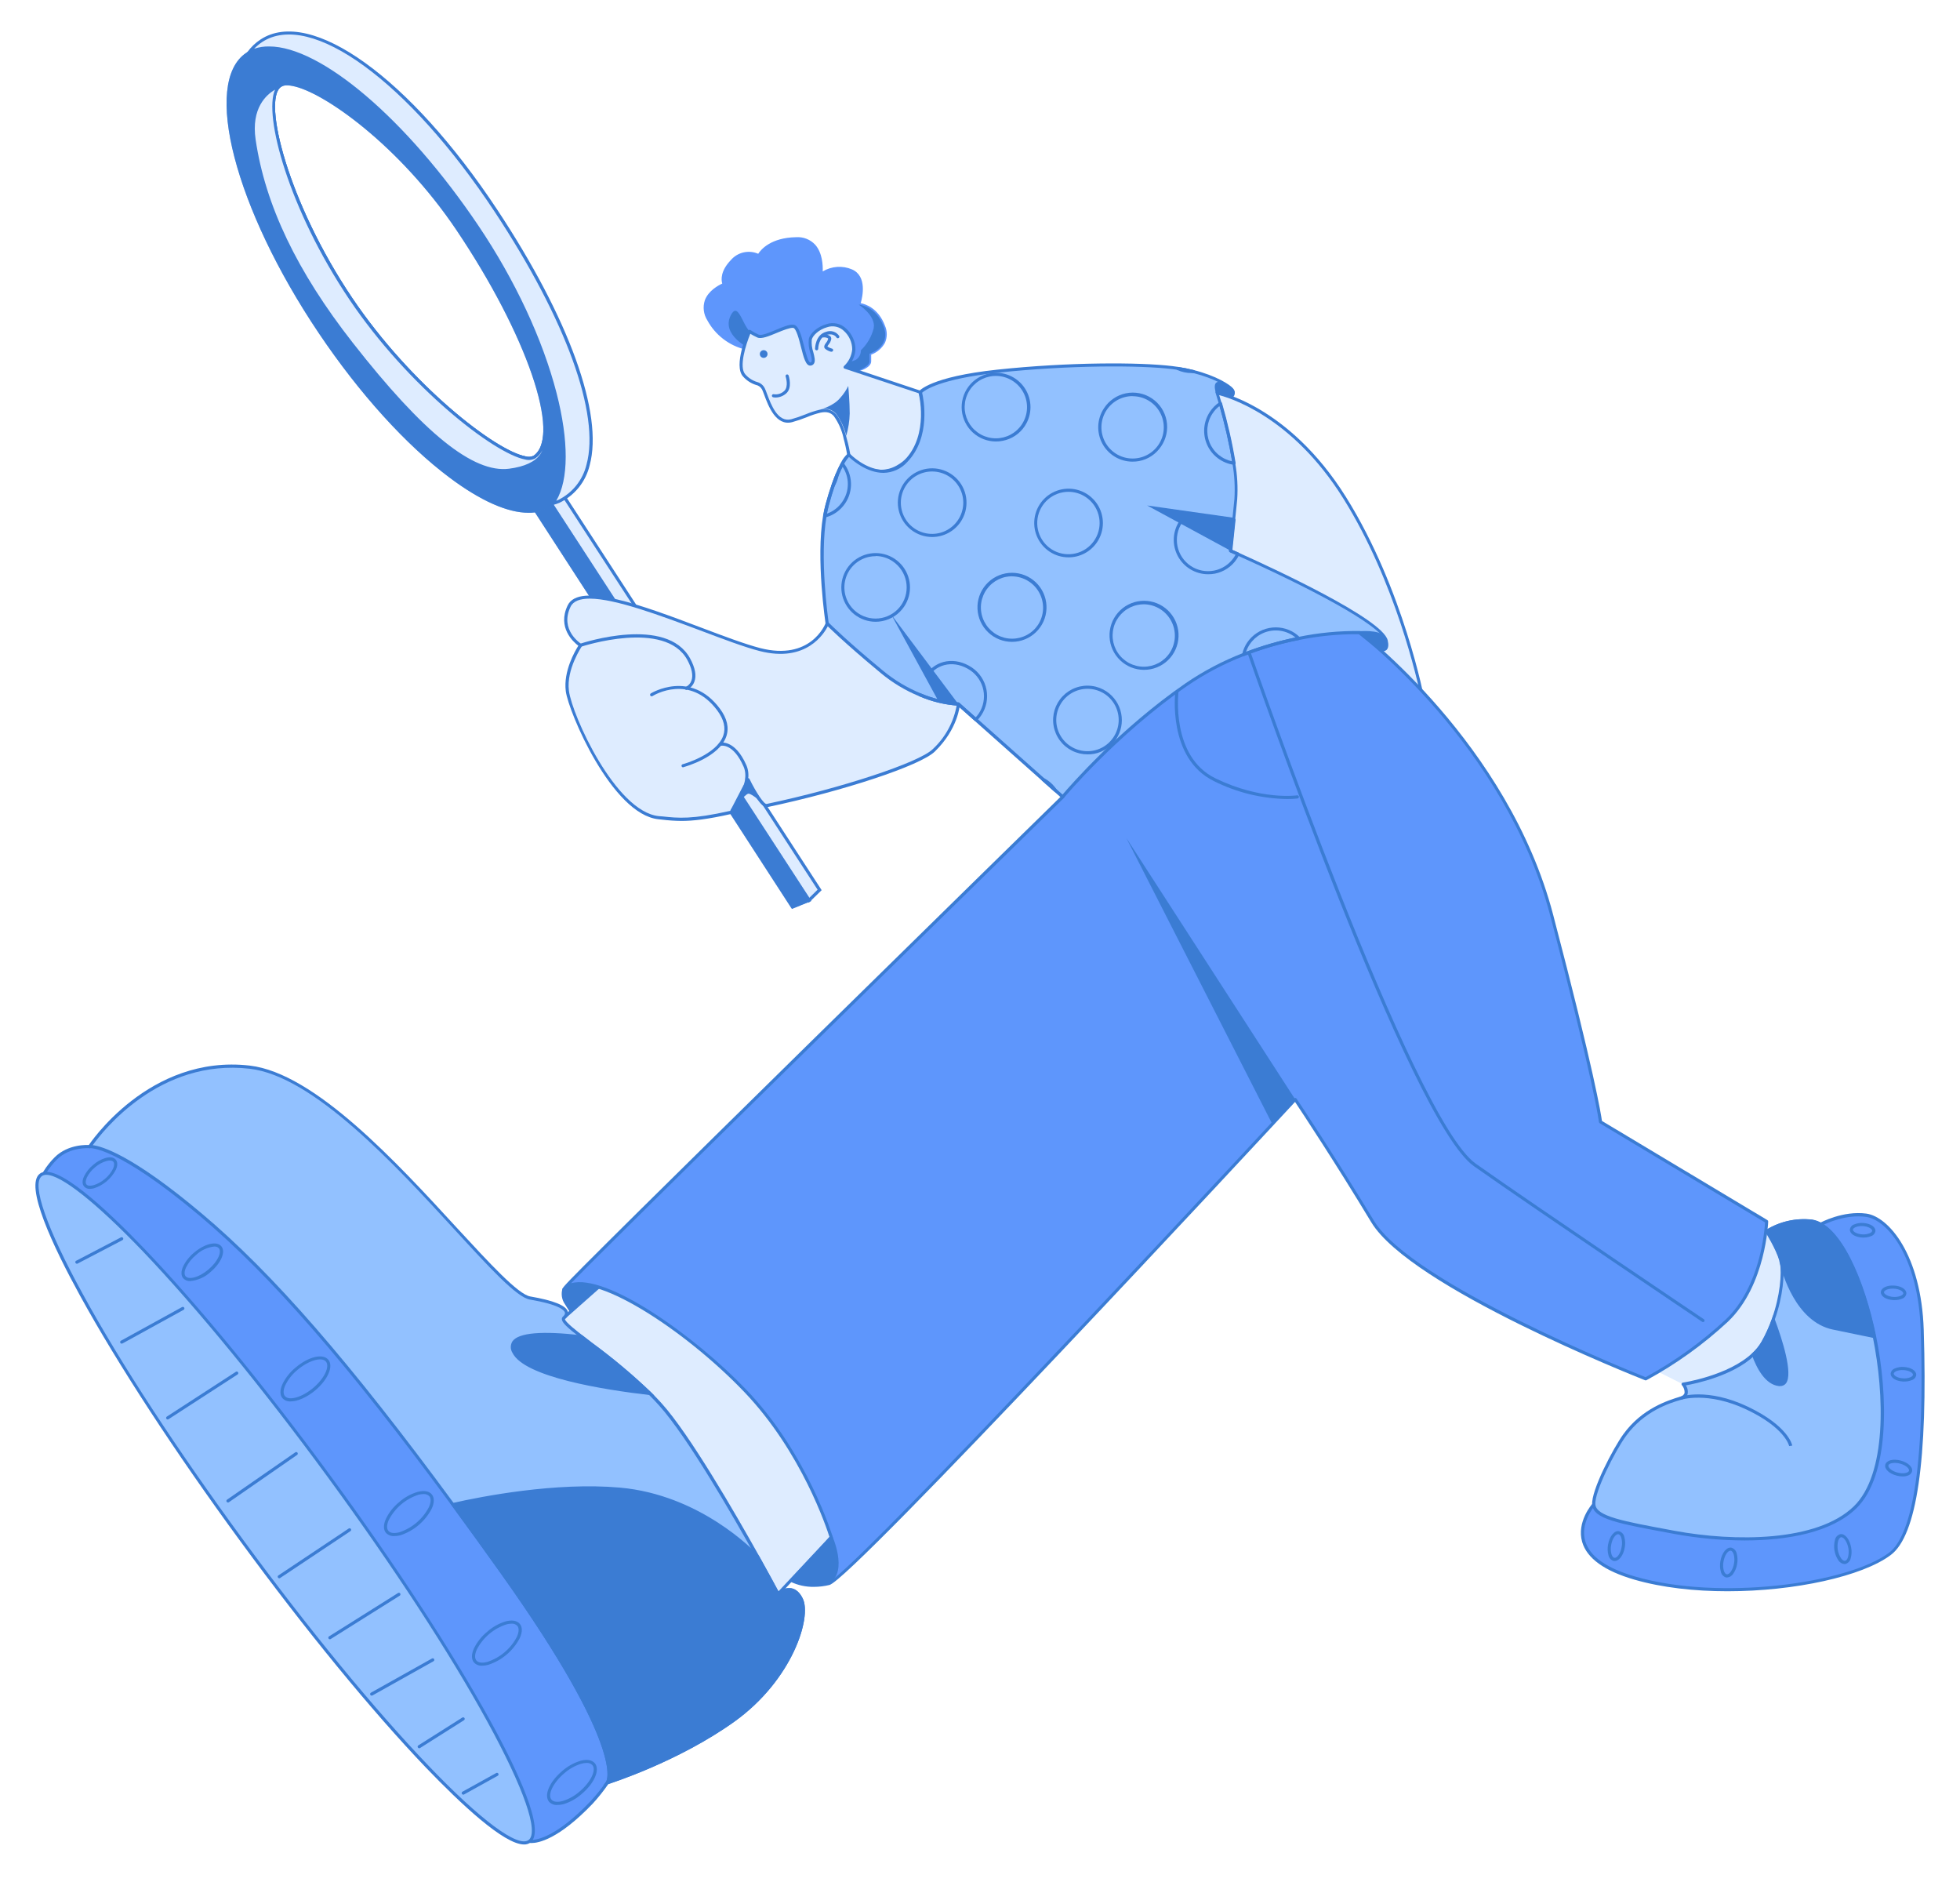 <svg width="249" height="239" viewBox="0 0 249 239" fill="none" xmlns="http://www.w3.org/2000/svg">
<g clip-path="url(#clip0_72_799)" filter="url(#filter0_d_72_799)">
<path d="M67.171 59.498L100.683 111.201L102.789 110.344L69.221 58.748L67.171 59.498Z" fill="#3B7CD3"/>
<path d="M100.603 111.447L100.515 111.308L66.868 59.397L69.301 58.508L69.388 58.639L103.083 110.439L100.603 111.447V111.447ZM67.474 59.609L100.758 110.961L102.489 110.26L69.136 58.991L67.474 59.609V59.609Z" fill="#3B7CD3"/>
<path d="M69.222 58.747L70.984 58.029L104.126 109.03L102.79 110.342L69.223 58.746L69.222 58.747Z" fill="#DEECFF"/>
<path d="M102.753 110.658L68.922 58.656L71.063 57.782L71.15 57.922L104.383 109.064L102.752 110.658H102.753ZM69.52 58.843L102.82 110.032L103.869 109.003L70.907 58.277L69.52 58.843V58.843Z" fill="#3B7CD3"/>
<path d="M60.647 24.801C50.004 8.99 36.909 -0.819 31.402 2.869C25.895 6.558 30.058 22.408 40.706 38.215C51.352 54.022 64.444 63.84 69.95 60.126C75.458 56.414 71.274 40.611 60.647 24.801V24.801ZM67.94 54.042C65.711 55.636 52.899 46.282 44.596 33.949C36.294 21.616 33.132 8.631 35.565 6.889C37.997 5.146 49.812 12.71 58.114 25.045C66.417 37.378 71.871 51.227 67.92 54.043H67.94V54.042Z" fill="#3B7CD3"/>
<path d="M67.131 61.129C64.483 61.129 61.05 59.614 57.114 56.666C51.571 52.515 45.677 46.007 40.517 38.343C29.828 22.465 25.68 6.486 31.27 2.718C36.861 -1.05 50.108 8.815 60.778 24.69C71.449 40.565 75.616 56.544 70.025 60.312C69.164 60.868 68.155 61.154 67.13 61.129H67.131ZM34.201 2.291C33.243 2.267 32.3 2.531 31.494 3.049C26.082 6.694 30.298 22.425 40.849 38.12C45.986 45.748 51.847 52.22 57.354 56.347C62.861 60.474 67.232 61.722 69.824 59.979C75.227 56.334 71.02 40.603 60.464 24.912C51.389 11.431 40.518 2.291 34.201 2.291ZM67.247 54.413C67.073 54.412 66.899 54.396 66.728 54.365C62.805 53.652 51.903 45.194 44.398 34.06C35.944 21.507 32.925 8.539 35.433 6.725C35.831 6.442 36.414 6.37 37.188 6.51C41.219 7.225 51.045 14.198 58.271 24.933C66.373 36.968 72.228 51.208 68.025 54.202C67.794 54.352 67.522 54.426 67.247 54.413ZM36.502 6.842C36.214 6.823 35.926 6.896 35.681 7.049C33.352 8.732 36.554 21.676 44.74 33.837C52.178 44.883 62.939 53.269 66.8 53.971C67.134 54.069 67.494 54.036 67.805 53.879C71.341 51.362 66.923 38.479 57.951 25.168C50.773 14.526 41.091 7.623 37.127 6.913C36.921 6.871 36.712 6.846 36.502 6.841L36.502 6.842Z" fill="#3B7CD3"/>
<g opacity="0.5">
<path d="M68.096 60.929L100.683 111.2L102.788 110.343L70.122 60.135L68.096 60.929V60.929Z" fill="#3B7CD3"/>
<path d="M100.682 111.401C100.649 111.401 100.616 111.392 100.587 111.376C100.557 111.36 100.532 111.337 100.515 111.309L67.928 61.038C67.912 61.013 67.903 60.985 67.899 60.956C67.895 60.927 67.899 60.898 67.908 60.87C67.917 60.841 67.931 60.815 67.951 60.793C67.972 60.771 67.997 60.753 68.025 60.743L70.046 59.945C70.089 59.93 70.136 59.929 70.181 59.942C70.225 59.956 70.263 59.983 70.29 60.021L102.952 110.233C102.97 110.256 102.98 110.283 102.985 110.313C102.989 110.342 102.986 110.372 102.976 110.4C102.968 110.428 102.953 110.453 102.932 110.475C102.913 110.497 102.888 110.513 102.86 110.523L100.755 111.381C100.733 111.393 100.708 111.4 100.683 111.401H100.682ZM68.399 61.017L100.758 110.946L102.489 110.244L70.041 60.379L68.399 61.017V61.017Z" fill="#3B7CD3"/>
</g>
<g opacity="0.5">
<path d="M60.649 24.801C50.005 8.99 36.911 -0.819 31.403 2.869C25.896 6.558 30.059 22.408 40.706 38.215C51.352 54.022 64.444 63.84 69.95 60.127C75.457 56.415 71.274 40.612 60.648 24.801H60.649ZM67.942 54.042C65.713 55.636 52.901 46.282 44.598 33.949C36.296 21.615 33.134 8.631 35.566 6.889C37.999 5.146 49.814 12.71 58.116 25.045C66.418 37.378 71.873 51.227 67.922 54.043H67.942V54.042Z" fill="#3B7CD3"/>
<path d="M67.132 61.128C64.484 61.128 61.051 59.613 57.115 56.666C51.572 52.514 45.678 46.007 40.518 38.343C29.828 22.464 25.681 6.486 31.271 2.717C36.861 -1.051 50.108 8.815 60.779 24.689C71.45 40.564 75.617 56.543 70.026 60.311C69.165 60.867 68.156 61.153 67.131 61.128H67.132ZM34.202 2.29C33.244 2.266 32.301 2.53 31.495 3.048C26.083 6.693 30.299 22.424 40.85 38.119C45.986 45.747 51.848 52.219 57.355 56.346C62.861 60.473 67.232 61.721 69.824 59.978C75.227 56.333 71.02 40.602 60.465 24.911C51.389 11.431 40.519 2.29 34.202 2.29ZM67.248 54.412C67.074 54.411 66.9 54.395 66.729 54.364C62.806 53.651 51.904 45.193 44.398 34.059C35.944 21.506 32.926 8.538 35.434 6.725C35.832 6.441 36.415 6.369 37.189 6.51C41.22 7.224 51.045 14.197 58.272 24.932C66.374 36.967 72.228 51.207 68.025 54.201C67.795 54.351 67.522 54.425 67.248 54.412ZM36.503 6.841C36.214 6.822 35.927 6.895 35.681 7.048C33.352 8.731 36.555 21.675 44.741 33.836C52.178 44.882 62.94 53.268 66.8 53.97C67.134 54.068 67.494 54.035 67.805 53.878C71.342 51.361 66.924 38.478 57.952 25.167C50.774 14.525 41.092 7.622 37.128 6.912C36.922 6.87 36.712 6.846 36.502 6.84L36.503 6.841Z" fill="#3B7CD3"/>
</g>
<path d="M64.704 55.729C59.364 56.415 52.123 49.193 44.646 39.639C35.606 28.075 33.102 19.382 32.285 13.764C31.468 8.146 35.571 6.889 35.571 6.889C33.155 8.632 36.277 21.62 44.583 33.949C52.889 46.279 65.697 55.625 67.926 54.042C68.596 53.563 68.995 52.77 69.159 51.717L69.239 51.829C69.239 51.829 70.044 55.034 64.704 55.728L64.704 55.729Z" fill="#DEECFF"/>
<path d="M63.973 55.975C59.339 55.975 53.115 50.791 44.486 39.758C37.368 30.667 33.321 22.172 32.08 13.79C31.243 8.077 35.462 6.709 35.506 6.697L36.658 6.342L35.68 7.047C33.351 8.73 36.554 21.674 44.74 33.837C52.177 44.883 62.939 53.268 66.799 53.97C67.133 54.068 67.493 54.035 67.804 53.879C68.41 53.448 68.797 52.711 68.953 51.685L69.025 51.215L69.423 51.777C69.494 52.146 69.489 52.524 69.41 52.891C69.332 53.258 69.18 53.604 68.964 53.91C68.234 54.979 66.807 55.657 64.721 55.928C64.472 55.96 64.222 55.977 63.971 55.977L63.973 55.975ZM34.94 7.391C33.848 8.017 31.889 9.724 32.476 13.736C33.696 22.042 37.727 30.483 44.801 39.515C53.809 51.028 60.13 56.12 64.676 55.533C66.638 55.278 67.969 54.659 68.636 53.694C68.743 53.536 68.833 53.366 68.903 53.189C68.7 53.592 68.402 53.939 68.033 54.201C67.837 54.313 67.621 54.385 67.397 54.413C67.174 54.44 66.946 54.424 66.729 54.365C62.806 53.65 51.904 45.194 44.398 34.059C36.65 22.535 33.472 10.66 34.94 7.39V7.391Z" fill="#3B7CD3"/>
<path d="M70.972 59.697C70.72 59.803 70.46 59.89 70.194 59.952C73.95 54.9 70.469 39.42 60.623 24.801C50.101 9.17 37.185 -0.596 31.571 2.77C32 2.152 32.54 1.618 33.165 1.198C39.688 -3.116 52.417 6.781 62.977 22.767C73.536 38.753 79.624 55.478 70.972 59.696V59.697Z" fill="#DEECFF"/>
<path d="M69.755 60.219L70.034 59.82C73.567 55.071 70.564 39.902 60.464 24.901C50.097 9.489 37.177 -0.365 31.674 2.925L30.876 3.416L31.426 2.618C31.878 1.988 32.441 1.448 33.089 1.023C39.469 -3.187 52.11 5.908 63.18 22.648C72.308 36.449 76.689 48.567 74.911 55.103C74.665 56.131 74.193 57.092 73.53 57.915C72.866 58.737 72.027 59.403 71.075 59.861L70.987 59.681L71.075 59.861C70.804 59.979 70.525 60.072 70.238 60.14L69.755 60.22V60.219ZM34.206 1.9C40.714 1.9 51.58 11 60.795 24.689C65.433 31.579 68.953 39.12 70.704 45.915C72.271 51.995 72.252 56.929 70.669 59.601L70.884 59.517C71.784 59.08 72.576 58.449 73.203 57.669C73.831 56.889 74.278 55.98 74.512 55.007C76.259 48.599 71.897 36.588 62.832 22.879C51.887 6.334 39.465 -2.713 33.293 1.346C32.927 1.589 32.59 1.872 32.287 2.192C32.905 1.984 33.554 1.885 34.206 1.901V1.9Z" fill="#3B7CD3"/>
<path d="M110.461 40.927V41.912C110.461 42.569 109.081 42.965 109.081 42.965L106.106 42.387L102.916 44.481L94.753 40.206C93.755 39.969 92.819 39.524 92.005 38.901C91.19 38.279 90.515 37.493 90.024 36.592C88.317 33.506 91.994 32.13 91.994 32.13C91.994 32.13 91.336 30.882 92.979 29.172C93.39 28.692 93.951 28.367 94.571 28.249C95.192 28.13 95.833 28.225 96.393 28.518C96.393 28.518 97.377 26.412 101.118 26.348C104.858 26.285 104.271 30.882 104.271 30.882C104.825 30.483 105.472 30.231 106.15 30.152C106.828 30.071 107.515 30.165 108.148 30.423C110.249 31.34 109.065 34.69 109.065 34.69C109.065 34.69 111.23 34.817 112.218 37.449C113.208 40.08 110.461 40.926 110.461 40.926V40.927Z" fill="#5E96FC"/>
<path d="M102.915 44.668C102.883 44.668 102.852 44.66 102.823 44.644L94.701 40.397C93.679 40.154 92.721 39.699 91.888 39.06C91.054 38.422 90.364 37.616 89.864 36.692C89.624 36.317 89.471 35.892 89.416 35.45C89.361 35.007 89.405 34.559 89.545 34.136C89.999 32.912 91.275 32.238 91.754 32.018C91.623 31.575 91.491 30.442 92.85 29.031C93.268 28.544 93.831 28.204 94.456 28.061C95.081 27.918 95.735 27.978 96.324 28.233C96.663 27.707 97.918 26.184 101.133 26.128C101.582 26.096 102.033 26.164 102.453 26.328C102.872 26.492 103.249 26.748 103.558 27.078C104.491 28.122 104.546 29.725 104.519 30.475C105.075 30.142 105.702 29.945 106.35 29.9C106.997 29.856 107.645 29.965 108.242 30.22C110.177 31.066 109.579 33.701 109.344 34.506C109.966 34.626 111.588 35.145 112.421 37.357C112.575 37.703 112.655 38.077 112.655 38.456C112.655 38.834 112.575 39.208 112.421 39.554C112.035 40.243 111.416 40.772 110.675 41.045V41.891C110.675 42.688 109.307 43.087 109.152 43.135C109.122 43.142 109.09 43.142 109.06 43.135L106.141 42.572L103.043 44.666C103.002 44.678 102.957 44.678 102.915 44.666V44.668ZM95.096 28.378C94.721 28.385 94.351 28.471 94.011 28.63C93.671 28.788 93.368 29.017 93.121 29.3C91.61 30.871 92.145 31.979 92.169 32.027C92.181 32.052 92.188 32.081 92.188 32.109C92.188 32.137 92.181 32.166 92.169 32.191C92.159 32.217 92.143 32.24 92.124 32.26C92.104 32.279 92.08 32.293 92.053 32.303C92.053 32.303 90.382 32.949 89.896 34.269C89.778 34.638 89.743 35.026 89.793 35.41C89.844 35.794 89.978 36.161 90.186 36.487C90.666 37.358 91.322 38.121 92.112 38.725C92.902 39.33 93.81 39.764 94.776 39.999L94.837 40.02L102.915 44.27L105.97 42.245C105.991 42.23 106.015 42.22 106.04 42.214C106.066 42.208 106.092 42.208 106.117 42.213L109.068 42.783C109.466 42.652 110.264 42.305 110.264 41.934V40.949C110.264 40.907 110.278 40.864 110.303 40.83C110.328 40.795 110.363 40.77 110.404 40.757C111.097 40.523 111.682 40.048 112.051 39.417C112.182 39.121 112.251 38.801 112.251 38.478C112.251 38.154 112.182 37.834 112.051 37.539C111.125 35.071 109.155 34.915 109.072 34.911C109.041 34.91 109.011 34.902 108.985 34.886C108.959 34.871 108.937 34.85 108.92 34.824C108.903 34.799 108.892 34.769 108.889 34.739C108.884 34.709 108.887 34.678 108.896 34.649C108.896 34.617 109.994 31.459 108.099 30.626C107.499 30.386 106.849 30.299 106.207 30.375C105.566 30.451 104.953 30.686 104.426 31.061C104.394 31.083 104.354 31.095 104.315 31.095C104.276 31.095 104.236 31.084 104.204 31.061C104.17 31.041 104.143 31.013 104.126 30.977C104.109 30.943 104.102 30.903 104.108 30.865C104.108 30.841 104.378 28.604 103.274 27.371C103.003 27.086 102.672 26.865 102.306 26.724C101.938 26.583 101.544 26.525 101.153 26.554C97.596 26.614 96.611 28.588 96.603 28.608C96.591 28.633 96.573 28.655 96.552 28.673C96.531 28.691 96.506 28.704 96.479 28.712C96.454 28.722 96.427 28.728 96.4 28.728C96.373 28.728 96.345 28.722 96.32 28.712C95.951 28.503 95.535 28.394 95.111 28.393L95.096 28.381V28.378Z" fill="#5E96FC"/>
<path d="M110.461 40.927V41.912C110.461 42.57 108.885 43.14 108.885 43.14L106.094 42.387C106.094 42.387 108.231 42.02 108.809 41.649C108.987 41.513 109.13 41.337 109.227 41.136C109.324 40.934 109.373 40.712 109.368 40.489C110.16 39.728 110.724 38.762 110.994 37.697C111.314 36.102 109.093 34.69 109.093 34.69C109.093 34.69 111.257 34.818 112.247 37.449C113.236 40.081 110.461 40.926 110.461 40.926V40.927Z" fill="#3B7CD3"/>
<path d="M95.339 40.316C95.339 40.316 91.444 38.55 92.891 35.954C93.916 34.116 94.438 38.119 95.738 38.402C97.039 38.685 96.336 40.033 96.336 40.033L95.339 40.316Z" fill="#3B7CD3"/>
<path d="M114.021 55.318C110.727 57.164 107.828 53.771 107.828 53.771C107.708 53.031 107.548 52.297 107.35 51.573C107.063 50.536 106.645 49.388 106.082 48.734C105.584 48.148 104.941 48.072 104.199 48.224C103.164 48.431 101.927 49.085 100.587 49.42C98.29 50.018 97.441 46.274 96.998 45.376C96.556 44.479 95.75 44.978 94.562 43.678C93.373 42.378 95.252 38.096 95.252 38.096C95.582 38.327 95.936 38.524 96.308 38.682C97.106 39.081 99.746 37.342 100.794 37.442C101.844 37.542 102.094 42.387 102.992 42.227C103.889 42.067 102.712 40.233 102.96 39.088C103.207 37.944 105.899 36.341 107.39 37.892C109.878 40.472 107.39 42.633 107.39 42.633L116.924 45.824C116.924 45.824 118.894 52.587 114.021 55.318V55.318Z" fill="#DEECFF"/>
<path d="M111.999 56.064C109.559 56.064 107.696 53.927 107.676 53.899C107.652 53.87 107.636 53.837 107.629 53.799C107.51 53.067 107.352 52.341 107.154 51.626V51.598C106.935 50.612 106.519 49.681 105.934 48.858C105.535 48.392 105.017 48.252 104.239 48.412C103.652 48.554 103.078 48.743 102.521 48.978C101.906 49.228 101.278 49.441 100.638 49.617C98.573 50.155 97.607 47.555 97.089 46.156C96.981 45.869 96.89 45.621 96.814 45.47C96.733 45.319 96.62 45.189 96.481 45.087C96.344 44.986 96.185 44.916 96.017 44.884C95.391 44.682 94.831 44.314 94.398 43.819C93.13 42.44 94.972 38.192 95.052 38.013C95.063 37.984 95.082 37.959 95.106 37.939C95.13 37.919 95.157 37.904 95.187 37.897C95.217 37.89 95.248 37.89 95.277 37.897C95.307 37.903 95.335 37.917 95.359 37.936C95.678 38.157 96.019 38.345 96.376 38.499C96.731 38.666 97.703 38.26 98.561 37.901C99.418 37.541 100.255 37.191 100.794 37.239C101.471 37.303 101.799 38.595 102.145 39.963C102.329 40.692 102.672 42.04 102.943 42.04C102.97 42.039 102.997 42.032 103.02 42.018C103.044 42.005 103.064 41.986 103.078 41.964C103.195 41.792 103.078 41.283 102.947 40.831C102.752 40.26 102.686 39.653 102.752 39.053C102.911 38.31 103.884 37.486 104.969 37.179C105.405 37.025 105.875 36.998 106.326 37.101C106.776 37.204 107.189 37.43 107.517 37.757C107.882 38.093 108.175 38.502 108.375 38.957C108.575 39.412 108.677 39.903 108.677 40.4C108.619 41.202 108.288 41.96 107.74 42.55L116.972 45.636C117.003 45.647 117.029 45.665 117.052 45.688C117.075 45.712 117.091 45.741 117.1 45.772C117.124 45.84 119.065 52.715 114.112 55.494C113.469 55.862 112.741 56.058 111.999 56.064V56.064ZM108.011 53.672C108.362 54.07 110.962 56.79 113.917 55.131C118.279 52.687 116.959 46.809 116.744 45.96L107.302 42.825C107.267 42.816 107.236 42.797 107.213 42.77C107.189 42.744 107.172 42.711 107.165 42.677C107.159 42.642 107.161 42.606 107.173 42.572C107.185 42.538 107.207 42.509 107.233 42.486C107.824 41.933 108.191 41.183 108.266 40.377C108.264 39.936 108.168 39.5 107.988 39.097C107.808 38.694 107.545 38.333 107.218 38.036C106.938 37.765 106.588 37.578 106.208 37.495C105.828 37.413 105.431 37.437 105.065 37.566C104.048 37.852 103.243 38.61 103.126 39.141C103.081 39.68 103.148 40.223 103.322 40.736C103.478 41.341 103.609 41.864 103.402 42.187C103.357 42.254 103.298 42.312 103.229 42.354C103.161 42.396 103.083 42.424 103.003 42.434C102.381 42.53 102.106 41.445 101.755 40.065C101.516 39.112 101.149 37.673 100.754 37.64C100.359 37.609 99.501 37.939 98.712 38.27C97.683 38.696 96.718 39.103 96.2 38.861C95.898 38.722 95.603 38.567 95.319 38.394C94.78 39.698 93.832 42.621 94.685 43.55C95.076 43.999 95.584 44.332 96.152 44.511C96.367 44.563 96.568 44.661 96.741 44.799C96.914 44.938 97.054 45.111 97.153 45.309C97.237 45.476 97.329 45.707 97.444 46.031C97.955 47.403 98.804 49.691 100.523 49.249C101.147 49.073 101.76 48.863 102.361 48.619C102.94 48.377 103.537 48.183 104.147 48.037C104.512 47.925 104.901 47.919 105.268 48.021C105.636 48.123 105.966 48.328 106.221 48.611C106.711 49.185 107.15 50.167 107.529 51.531V51.559C107.82 52.547 107.976 53.44 108.016 53.684L108.011 53.673V53.672Z" fill="#3B7CD3"/>
<path d="M103.744 40.496C103.692 40.496 103.641 40.475 103.603 40.437C103.566 40.4 103.545 40.349 103.545 40.296C103.545 40.224 103.576 38.506 104.965 38.139C105.259 38.031 105.581 38.024 105.879 38.12C106.178 38.216 106.435 38.409 106.611 38.669C106.623 38.692 106.632 38.717 106.635 38.743C106.638 38.769 106.635 38.796 106.627 38.821C106.621 38.846 106.608 38.87 106.592 38.89C106.575 38.91 106.554 38.927 106.531 38.94C106.508 38.952 106.483 38.96 106.457 38.963C106.431 38.965 106.405 38.963 106.38 38.956C106.355 38.948 106.331 38.937 106.31 38.919C106.29 38.903 106.273 38.883 106.261 38.86C106.261 38.84 105.926 38.294 105.064 38.521C103.972 38.812 103.944 40.284 103.944 40.3C103.944 40.326 103.938 40.352 103.929 40.376C103.918 40.4 103.904 40.422 103.885 40.44C103.866 40.458 103.844 40.473 103.82 40.482C103.796 40.492 103.77 40.497 103.744 40.496V40.496Z" fill="#3B7CD3"/>
<path d="M105.622 40.68H105.583C105.328 40.615 105.088 40.5 104.877 40.341C104.542 40.09 104.793 39.751 104.941 39.543C105.066 39.401 105.156 39.232 105.204 39.049C105.204 39.001 105.204 38.981 105.185 38.969C104.994 38.866 104.776 38.828 104.562 38.862C104.51 38.866 104.458 38.848 104.417 38.816C104.376 38.782 104.349 38.735 104.343 38.682C104.338 38.63 104.354 38.577 104.388 38.536C104.421 38.495 104.469 38.469 104.522 38.463C104.858 38.416 105.199 38.499 105.475 38.695C105.524 38.748 105.562 38.811 105.583 38.88C105.605 38.949 105.61 39.022 105.599 39.094C105.545 39.342 105.429 39.572 105.264 39.764C105.201 39.838 105.15 39.922 105.113 40.012C105.28 40.131 105.468 40.219 105.666 40.271C105.719 40.277 105.768 40.304 105.801 40.345C105.834 40.386 105.85 40.439 105.844 40.492C105.838 40.545 105.811 40.594 105.77 40.626C105.729 40.66 105.676 40.675 105.622 40.669V40.681V40.68Z" fill="#3B7CD3"/>
<path d="M98.529 46.49C98.423 46.492 98.318 46.481 98.214 46.458C98.162 46.444 98.118 46.412 98.09 46.367C98.063 46.322 98.055 46.267 98.066 46.215C98.073 46.189 98.085 46.166 98.1 46.145C98.116 46.124 98.135 46.107 98.158 46.093C98.18 46.08 98.206 46.071 98.232 46.067C98.258 46.063 98.284 46.065 98.31 46.072C98.542 46.108 98.781 46.09 99.005 46.021C99.23 45.952 99.437 45.833 99.61 45.674C100.236 45.139 99.814 43.831 99.809 43.82C99.792 43.77 99.796 43.716 99.819 43.669C99.842 43.622 99.884 43.587 99.933 43.568C99.957 43.56 99.984 43.556 100.011 43.558C100.037 43.56 100.063 43.566 100.087 43.579C100.111 43.591 100.132 43.608 100.149 43.628C100.167 43.648 100.18 43.671 100.188 43.697C100.208 43.76 100.699 45.272 99.869 45.978C99.499 46.304 99.022 46.488 98.529 46.492V46.49Z" fill="#3B7CD3"/>
<path d="M97.018 41.457C97.289 41.457 97.509 41.237 97.509 40.967C97.509 40.696 97.289 40.476 97.018 40.476C96.748 40.476 96.528 40.696 96.528 40.967C96.528 41.237 96.748 41.457 97.018 41.457Z" fill="#3B7CD3"/>
<path d="M107.765 45.022C107.765 45.022 107.948 47.051 107.948 48.523C107.922 49.484 107.774 50.438 107.506 51.362C107.272 50.355 106.838 49.405 106.23 48.571C105.995 48.302 105.688 48.104 105.347 48.001C105.005 47.898 104.64 47.893 104.295 47.988C104.295 47.988 105.891 47.566 106.728 46.553C107.146 46.095 107.494 45.58 107.765 45.022V45.022Z" fill="#3B7CD3"/>
<path d="M154.459 45.884C154.459 45.884 163.451 47.412 170.84 59.235C178.229 71.059 180.809 85.019 180.809 85.019L151.253 71.573L154.459 45.885V45.884Z" fill="#DEECFF"/>
<path d="M180.817 85.218C180.79 85.222 180.761 85.222 180.733 85.218L151.166 71.752C151.127 71.735 151.094 71.707 151.073 71.669C151.052 71.633 151.044 71.589 151.05 71.548L154.24 45.86C154.244 45.833 154.252 45.807 154.266 45.784C154.279 45.761 154.297 45.741 154.32 45.725C154.364 45.694 154.418 45.681 154.471 45.689C154.563 45.689 163.642 47.368 170.992 59.127C178.341 70.887 180.961 84.843 180.993 84.983C180.998 85.019 180.994 85.055 180.981 85.089C180.969 85.123 180.946 85.152 180.917 85.174C180.889 85.198 180.854 85.214 180.817 85.219V85.218ZM151.477 71.452L180.542 84.675C180.067 82.363 177.28 69.921 170.672 59.338C164.066 48.755 156.006 46.442 154.631 46.123L151.477 71.452V71.452Z" fill="#3B7CD3"/>
<path d="M105.093 75.189C105.093 75.189 103.203 80.225 96.528 78.507C89.853 76.788 74.245 68.936 72.303 72.98C70.799 76.122 73.754 77.968 73.754 77.968C73.754 77.968 71.721 80.911 72.076 83.758C72.431 86.605 77.974 99.27 83.667 99.856C85.881 100.088 87.507 100.402 92.891 99.178L95.032 95.043C95.032 95.043 96.691 98.476 97.424 98.321C106.704 96.363 116.769 93.109 118.619 91.319C121.553 88.479 121.757 85.433 121.757 85.433L105.093 75.189Z" fill="#DEECFF"/>
<path d="M86.567 100.271C85.747 100.262 84.928 100.207 84.114 100.106L83.644 100.055C77.75 99.445 72.203 86.41 71.877 83.781C71.558 81.245 73.053 78.686 73.472 78.016C72.849 77.549 70.768 75.707 72.116 72.896C73.571 69.861 81.802 72.967 89.063 75.71C91.931 76.795 94.646 77.816 96.572 78.315C102.979 79.965 104.822 75.32 104.898 75.125C104.908 75.096 104.924 75.071 104.945 75.05C104.966 75.029 104.991 75.013 105.02 75.004C105.047 74.994 105.077 74.992 105.107 74.994C105.136 74.998 105.164 75.009 105.189 75.025L121.85 85.269C121.881 85.288 121.906 85.314 121.923 85.347C121.941 85.38 121.947 85.416 121.945 85.453C121.945 85.58 121.706 88.606 118.754 91.462C116.912 93.244 107.163 96.474 97.465 98.519C96.743 98.671 95.623 96.669 95.029 95.489L93.066 99.273C93.053 99.299 93.034 99.321 93.012 99.338C92.989 99.357 92.963 99.369 92.935 99.377C89.861 100.071 88.011 100.271 86.567 100.271V100.271ZM74.923 72.034C73.707 72.034 72.834 72.333 72.483 73.067C71.075 76.006 73.747 77.725 73.858 77.797C73.881 77.81 73.902 77.828 73.918 77.85C73.933 77.873 73.945 77.897 73.951 77.923C73.96 77.978 73.949 78.034 73.918 78.079C73.918 78.108 71.925 80.998 72.275 83.733C72.674 86.856 78.209 99.09 83.688 99.66L84.175 99.697C86.169 99.912 87.875 100.095 92.768 98.99L94.869 94.939C94.886 94.907 94.911 94.88 94.942 94.861C94.973 94.842 95.008 94.831 95.045 94.831C95.081 94.831 95.117 94.842 95.149 94.862C95.179 94.881 95.204 94.91 95.22 94.942C96.069 96.697 97.086 98.188 97.389 98.113C106.86 96.12 116.717 92.869 118.484 91.163C120.098 89.671 121.175 87.69 121.55 85.524L105.201 75.468C104.727 76.436 102.453 80.221 96.5 78.689C94.551 78.187 91.827 77.158 88.948 76.07C84.007 74.224 78.193 72.034 74.923 72.034V72.034Z" fill="#3B7CD3"/>
<path d="M208.156 168.977L216.351 173.101L233.287 168.977L232.305 154.447L219.545 151.109L208.156 168.977Z" fill="#DEECFF"/>
<path d="M79.616 156.308L66.258 168.131L94.889 202.692L109.794 186.785L79.616 156.308V156.308Z" fill="#DEECFF"/>
<path d="M94.888 202.891C94.86 202.891 94.832 202.884 94.806 202.872C94.781 202.859 94.758 202.841 94.741 202.819L66.11 168.258C66.078 168.219 66.061 168.168 66.065 168.117C66.069 168.065 66.092 168.017 66.13 167.983L79.489 156.156C79.526 156.122 79.575 156.103 79.626 156.103C79.677 156.103 79.727 156.122 79.764 156.156L109.939 186.633C109.975 186.67 109.995 186.719 109.995 186.771C109.995 186.823 109.975 186.872 109.939 186.909L95.036 202.815C95.019 202.837 94.996 202.855 94.971 202.868C94.945 202.881 94.917 202.889 94.889 202.891H94.888ZM66.536 168.155L94.9 202.393L109.514 186.789L79.608 156.579L66.536 168.155V168.155Z" fill="#3B7CD3"/>
<path d="M93.018 99.131C92.971 99.133 92.925 99.117 92.891 99.087C92.869 99.07 92.853 99.05 92.84 99.027C92.827 99.004 92.82 98.979 92.817 98.953C92.815 98.927 92.817 98.9 92.825 98.875C92.833 98.85 92.845 98.827 92.863 98.807C92.886 98.775 95.459 95.574 94.457 93.352C93.15 90.382 91.634 90.712 91.57 90.729C91.519 90.741 91.464 90.732 91.419 90.705C91.373 90.677 91.34 90.633 91.327 90.581C91.321 90.556 91.319 90.53 91.323 90.504C91.327 90.478 91.335 90.453 91.349 90.431C91.362 90.409 91.379 90.39 91.401 90.374C91.422 90.359 91.446 90.348 91.471 90.342C91.546 90.322 93.365 89.887 94.82 93.189C95.901 95.637 93.265 98.919 93.15 99.059C93.133 99.079 93.113 99.095 93.09 99.108C93.068 99.12 93.043 99.128 93.018 99.131V99.131Z" fill="#3B7CD3"/>
<path d="M86.805 93.459C86.753 93.466 86.699 93.452 86.657 93.42C86.614 93.387 86.588 93.339 86.58 93.287C86.573 93.233 86.588 93.18 86.62 93.138C86.653 93.096 86.701 93.068 86.754 93.061C86.794 93.061 91.044 91.865 91.886 89.428C92.225 88.451 91.966 87.386 91.124 86.238C87.623 81.541 83.082 84.292 82.89 84.412C82.868 84.426 82.843 84.435 82.817 84.439C82.791 84.444 82.765 84.443 82.739 84.437C82.713 84.431 82.689 84.42 82.668 84.404C82.647 84.389 82.629 84.37 82.615 84.348C82.587 84.303 82.579 84.249 82.591 84.197C82.603 84.146 82.634 84.101 82.678 84.072C82.73 84.041 87.722 81.002 91.451 86.003C92.376 87.243 92.647 88.436 92.269 89.543C91.355 92.183 87.044 93.38 86.861 93.428C86.846 93.443 86.827 93.454 86.805 93.459V93.459Z" fill="#3B7CD3"/>
<path d="M87.204 83.626C87.164 83.627 87.125 83.616 87.091 83.593C87.058 83.57 87.032 83.537 87.017 83.499C87.008 83.475 87.003 83.448 87.004 83.422C87.005 83.395 87.01 83.369 87.021 83.345C87.032 83.321 87.047 83.299 87.066 83.282C87.085 83.263 87.108 83.249 87.133 83.239C87.299 83.162 87.447 83.05 87.569 82.914C87.691 82.777 87.784 82.616 87.843 82.442C88.078 81.793 87.898 80.887 87.32 79.823C84.501 74.638 73.923 78.108 73.819 78.144C73.793 78.152 73.767 78.156 73.74 78.154C73.713 78.152 73.687 78.145 73.664 78.133C73.64 78.121 73.619 78.105 73.602 78.085C73.585 78.065 73.571 78.041 73.564 78.016C73.548 77.966 73.553 77.911 73.577 77.864C73.6 77.818 73.641 77.782 73.691 77.764C74.138 77.618 84.693 74.176 87.671 79.631C88.317 80.827 88.5 81.816 88.213 82.585C88.134 82.81 88.009 83.016 87.847 83.19C87.685 83.365 87.49 83.505 87.272 83.602C87.251 83.615 87.228 83.622 87.204 83.626Z" fill="#3B7CD3"/>
<path d="M93.019 98.931L95.032 95.043L97.094 98.213C97.094 98.213 95.519 96.753 95.069 96.809C94.618 96.866 93.019 98.931 93.019 98.931Z" fill="#3B7CD3"/>
<path d="M172.539 76.19C172.539 76.19 191.396 90.325 197.131 112.225C202.865 134.125 203.327 138.483 203.327 138.483L224.438 151.136C224.438 151.136 224.211 159.111 219.389 163.713C216.278 166.613 212.809 169.105 209.065 171.126C209.065 171.126 179.386 159.442 174.373 151.136C169.361 142.83 164.544 135.637 164.544 135.637C164.544 135.637 108.176 196.432 105.328 197.121C103.736 197.549 102.043 197.408 100.543 196.722L105.632 191.319C105.632 191.319 102.545 180.855 94.713 172.665C87.412 165.029 75.198 156.767 71.76 159.614C68.323 162.461 135.008 97.208 135.008 97.208L133.413 84.416L168.56 73.226L172.539 76.19V76.19Z" fill="#5E96FC"/>
<path d="M103.421 197.552C102.389 197.572 101.367 197.351 100.435 196.906C100.41 196.89 100.388 196.869 100.37 196.844C100.353 196.819 100.342 196.791 100.336 196.763C100.331 196.732 100.334 196.701 100.343 196.672C100.352 196.644 100.367 196.617 100.388 196.595L105.396 191.275C105.041 190.142 101.843 180.429 94.561 172.808C86.87 164.765 75.022 157.157 71.88 159.773C71.776 159.861 71.613 159.992 71.482 159.845C71.35 159.697 71.315 159.658 74.145 156.811C75.776 155.176 78.181 152.779 81.295 149.697C86.542 144.513 93.876 137.279 103.091 128.227C118.244 113.337 133.62 98.292 134.793 97.144L133.197 84.451C133.191 84.405 133.201 84.358 133.226 84.319C133.251 84.28 133.288 84.251 133.332 84.236L168.476 73.043C168.506 73.033 168.538 73.03 168.569 73.036C168.601 73.042 168.63 73.055 168.655 73.075L172.642 76.029C172.834 76.173 191.62 90.456 197.31 112.173C202.553 132.135 203.403 137.579 203.514 138.375L224.537 150.973C224.567 150.991 224.592 151.018 224.61 151.05C224.626 151.08 224.635 151.116 224.633 151.152C224.633 151.232 224.346 159.266 219.525 163.865C216.396 166.773 212.913 169.274 209.157 171.31C209.13 171.321 209.102 171.327 209.073 171.327C209.044 171.327 209.016 171.321 208.989 171.31C207.793 170.831 179.19 159.506 174.206 151.24C169.728 143.819 165.353 137.203 164.523 135.959C160.476 140.325 108.195 196.63 105.372 197.313C104.734 197.469 104.079 197.55 103.421 197.552V197.552ZM100.87 196.667C102.277 197.211 103.819 197.302 105.28 196.926C107.485 196.391 144.917 156.52 164.4 135.517C164.421 135.494 164.447 135.477 164.474 135.467C164.503 135.455 164.533 135.451 164.564 135.453C164.593 135.455 164.622 135.465 164.647 135.48C164.673 135.495 164.694 135.516 164.712 135.541C164.763 135.613 169.592 142.838 174.545 151.049C179.33 158.984 207.295 170.221 209.054 170.923C212.747 168.912 216.174 166.445 219.254 163.582C223.64 159.399 224.178 152.256 224.234 151.264L203.223 138.659C203.198 138.642 203.175 138.621 203.159 138.595C203.143 138.57 203.132 138.542 203.127 138.512C203.127 138.468 202.598 133.882 196.939 112.281C191.281 90.68 172.638 76.52 172.419 76.357L168.507 73.461L133.62 84.563L135.215 97.192C135.218 97.222 135.215 97.253 135.204 97.282C135.193 97.311 135.177 97.338 135.155 97.36C115.097 116.986 78.3 153.078 72.55 158.992C77.055 157.692 88.329 165.715 94.848 172.549C102.625 180.684 105.782 191.184 105.815 191.291C105.824 191.324 105.825 191.36 105.817 191.393C105.808 191.427 105.791 191.458 105.767 191.482L100.87 196.667V196.667Z" fill="#3B7CD3"/>
<path d="M164.547 135.645L143.094 102.44L161.636 138.775L164.547 135.645Z" fill="#3B7CD3"/>
<path d="M216.351 163.921C216.31 163.92 216.272 163.907 216.239 163.884C216.032 163.745 195.384 149.853 187.245 144.119C179.107 138.384 159.331 81.354 158.479 78.929C158.462 78.879 158.466 78.825 158.489 78.778C158.512 78.731 158.553 78.695 158.602 78.678C158.653 78.661 158.707 78.665 158.755 78.688C158.803 78.711 158.839 78.751 158.857 78.801C159.061 79.392 179.394 138.097 187.476 143.799C195.56 149.501 216.255 163.423 216.462 163.562C216.506 163.592 216.537 163.638 216.547 163.69C216.558 163.742 216.547 163.796 216.518 163.841C216.498 163.866 216.473 163.887 216.444 163.901C216.415 163.914 216.382 163.922 216.351 163.921Z" fill="#3B7CD3"/>
<path d="M163.492 97.486C160.277 97.434 157.116 96.661 154.241 95.222C148.26 92.319 149.308 83.873 149.321 83.785C149.327 83.733 149.354 83.685 149.396 83.653C149.439 83.621 149.491 83.607 149.543 83.614C149.595 83.622 149.642 83.65 149.674 83.691C149.705 83.732 149.721 83.785 149.715 83.837C149.715 83.921 148.702 92.087 154.416 94.862C160.206 97.678 164.74 97.028 164.784 97.02C164.837 97.012 164.891 97.025 164.933 97.057C164.976 97.089 165.005 97.137 165.013 97.19C165.022 97.242 165.008 97.296 164.976 97.339C164.944 97.383 164.897 97.411 164.844 97.419C164.395 97.47 163.943 97.492 163.492 97.486V97.486Z" fill="#3B7CD3"/>
<path d="M175.434 78.503L172.738 76.346C170.141 76.312 167.549 76.561 165.006 77.087C162.617 77.555 160.273 78.236 158.004 79.121C155.432 80.119 152.985 81.411 150.711 82.973C144.912 87.062 139.636 91.846 135 97.216L134.102 96.419L132.508 95.004L123.95 87.394L121.749 85.433C120.067 85.314 118.418 84.91 116.872 84.237C115.126 83.518 113.5 82.54 112.047 81.334C107.19 77.326 105.085 75.173 105.085 75.173C105.085 75.173 103.837 67.066 104.778 61.504C104.861 61.006 104.965 60.523 105.085 60.076C105.339 59.151 105.583 58.358 105.815 57.684C105.998 57.145 106.178 56.679 106.345 56.273C106.539 55.798 106.757 55.334 106.998 54.881C107.199 54.455 107.479 54.072 107.824 53.752C107.824 53.752 111.864 57.907 115.109 54.526C118.355 51.144 116.911 45.816 116.911 45.816C116.911 45.816 118.207 44.042 126.754 43.124C135.299 42.208 144.466 42.132 148.937 42.67L149.622 42.77C150.293 42.868 150.959 43.001 151.616 43.169C154.467 43.883 156.162 44.983 156.525 45.418C156.592 45.474 156.645 45.545 156.683 45.624C156.719 45.704 156.739 45.79 156.739 45.879C156.739 45.967 156.719 46.053 156.683 46.133C156.645 46.213 156.592 46.283 156.525 46.34L154.643 45.817C154.643 45.817 154.818 46.356 155.073 47.241C155.802 49.729 156.378 52.259 156.8 54.817C157.058 56.338 157.135 57.885 157.027 59.423C156.924 60.421 156.839 61.286 156.76 62.036C156.477 64.783 156.333 65.972 156.333 65.972L157.234 66.37C161.018 68.065 175.458 74.693 176.128 77.368C176.502 78.847 175.434 78.505 175.434 78.505V78.503Z" fill="#92C1FF"/>
<path d="M135.001 97.416C134.952 97.416 134.906 97.4 134.868 97.368L121.657 85.628C119.978 85.502 118.332 85.098 116.785 84.432C115.02 83.706 113.375 82.716 111.908 81.497C107.123 77.533 104.954 75.344 104.934 75.324C104.902 75.295 104.882 75.256 104.878 75.213C104.878 75.133 103.634 67.01 104.567 61.483C104.658 60.965 104.762 60.478 104.882 60.036C105.133 59.114 105.38 58.305 105.616 57.643C105.784 57.153 105.958 56.686 106.15 56.22C106.343 55.737 106.564 55.266 106.812 54.809C107.025 54.355 107.326 53.948 107.697 53.612C107.736 53.586 107.783 53.575 107.83 53.58C107.876 53.584 107.92 53.607 107.952 53.64C107.972 53.64 109.966 55.677 112.199 55.677C112.719 55.669 113.231 55.552 113.704 55.334C114.176 55.116 114.597 54.803 114.943 54.413C118.073 51.151 116.71 45.944 116.697 45.892C116.689 45.863 116.687 45.832 116.693 45.803C116.699 45.773 116.711 45.745 116.729 45.721C116.781 45.645 118.173 43.862 126.698 42.95C135.742 41.985 144.722 41.992 148.925 42.499C149.164 42.527 149.391 42.559 149.619 42.595C150.289 42.695 150.959 42.83 151.613 42.994C154.575 43.739 156.27 44.88 156.625 45.314C156.711 45.404 156.778 45.512 156.819 45.629C156.861 45.746 156.877 45.872 156.868 45.996C156.842 46.201 156.735 46.389 156.573 46.518C156.549 46.537 156.521 46.55 156.492 46.555C156.462 46.561 156.431 46.559 156.401 46.55L154.87 46.124C154.946 46.376 155.058 46.742 155.194 47.205C155.924 49.709 156.502 52.255 156.925 54.83C157.191 56.348 157.276 57.893 157.175 59.431L157.092 60.268C157.028 60.922 156.968 61.512 156.912 62.042C156.685 64.227 156.549 65.44 156.514 65.834L157.283 66.173C161.565 68.095 175.602 74.57 176.288 77.306C176.435 77.908 176.388 78.331 176.136 78.562C176.025 78.649 175.893 78.706 175.754 78.73C175.616 78.754 175.473 78.745 175.339 78.701C175.316 78.695 175.293 78.682 175.275 78.666L172.631 76.553C170.072 76.53 167.518 76.778 165.011 77.29C162.634 77.756 160.302 78.433 158.045 79.312C155.484 80.304 153.049 81.589 150.787 83.144C141.851 89.329 135.216 97.264 135.156 97.344C135.139 97.365 135.118 97.382 135.094 97.395C135.07 97.407 135.043 97.414 135.016 97.416H135.001V97.416ZM105.277 75.085C105.608 75.416 107.769 77.549 112.175 81.186C113.616 82.38 115.229 83.35 116.96 84.061C118.486 84.714 120.11 85.106 121.765 85.222C121.813 85.223 121.858 85.241 121.893 85.274L134.988 96.921C135.973 95.765 142.285 88.527 150.608 82.793C152.897 81.229 155.359 79.934 157.945 78.933C160.224 78.046 162.578 77.362 164.979 76.892C167.539 76.365 170.149 76.115 172.763 76.146C172.804 76.151 172.844 76.166 172.878 76.19L175.538 78.319C175.601 78.338 175.667 78.343 175.732 78.334C175.796 78.324 175.859 78.3 175.913 78.264C176.044 78.14 176.057 77.832 175.949 77.398C175.427 75.372 165.92 70.447 157.147 66.531C156.573 66.272 156.246 66.133 156.246 66.133C156.207 66.116 156.175 66.086 156.155 66.048C156.133 66.011 156.125 65.968 156.131 65.925C156.131 65.925 156.274 64.709 156.557 61.993C156.613 61.463 156.669 60.873 156.736 60.219L156.821 59.382C156.914 57.877 156.831 56.366 156.573 54.88C156.152 52.323 155.577 49.792 154.851 47.304C154.596 46.427 154.424 45.884 154.424 45.884C154.412 45.851 154.41 45.813 154.418 45.779C154.426 45.744 154.443 45.711 154.468 45.685C154.494 45.66 154.525 45.642 154.56 45.632C154.596 45.622 154.632 45.621 154.668 45.63L156.434 46.124C156.476 46.069 156.503 46.005 156.514 45.937C156.514 45.867 156.501 45.797 156.474 45.732C156.447 45.666 156.408 45.608 156.358 45.558C156.043 45.159 154.396 44.086 151.572 43.373C150.935 43.214 150.273 43.082 149.611 42.974C149.387 42.94 149.16 42.908 148.929 42.878C144.75 42.376 135.806 42.371 126.794 43.333C119.413 44.13 117.487 45.566 117.148 45.88C117.332 46.678 118.3 51.523 115.269 54.673C114.888 55.102 114.423 55.447 113.901 55.686C113.378 55.925 112.813 56.053 112.239 56.06C110.165 56.06 108.359 54.517 107.852 54.039C107.602 54.328 107.385 54.644 107.206 54.984C106.967 55.43 106.751 55.888 106.56 56.356C106.373 56.815 106.202 57.273 106.038 57.756C105.803 58.43 105.56 59.227 105.312 60.148C105.193 60.579 105.093 61.053 105.006 61.556C104.112 66.764 105.165 74.328 105.277 75.097V75.085Z" fill="#3B7CD3"/>
<path d="M145.734 60.203L156.333 65.949L156.787 61.77L145.734 60.203V60.203Z" fill="#3B7CD3"/>
<path d="M113.216 74.044L121.753 85.433L119.202 85.022L113.216 74.044V74.044Z" fill="#3B7CD3"/>
<path d="M154.46 45.884L156.401 46.354C156.401 46.354 157.881 45.744 155.473 44.667C153.79 43.914 154.46 45.884 154.46 45.884Z" fill="#3B7CD3"/>
<path d="M172.539 76.19C172.539 76.19 174.796 78.634 175.434 78.503C176.071 78.371 176.574 77.849 175.864 76.827C175.227 75.911 172.539 76.19 172.539 76.19Z" fill="#3B7CD3"/>
<path d="M100.471 196.738C100.471 196.738 103.945 197.966 105.328 197.136C107.841 195.594 105.656 190.908 105.656 190.908L100.471 196.738Z" fill="#3B7CD3"/>
<path d="M71.461 159.674C71.359 160 71.333 160.345 71.383 160.683C71.433 161.02 71.559 161.342 71.752 161.624L72.415 162.684L76.043 159.47C75.306 159.216 74.534 159.074 73.755 159.048C72.969 159.172 72.201 159.382 71.462 159.674H71.461Z" fill="#3B7CD3"/>
<path d="M151.409 43.384C150.765 43.389 150.129 43.253 149.543 42.985C149.5 42.964 149.466 42.929 149.447 42.885C149.428 42.84 149.425 42.791 149.439 42.745C149.453 42.699 149.483 42.66 149.523 42.634C149.563 42.608 149.611 42.598 149.659 42.606C150.333 42.71 151.006 42.841 151.652 43.005C151.699 43.016 151.742 43.044 151.769 43.083C151.797 43.123 151.81 43.172 151.804 43.219C151.799 43.267 151.777 43.311 151.743 43.343C151.709 43.376 151.664 43.396 151.617 43.399L151.409 43.383V43.384Z" fill="#3B7CD3"/>
<path d="M126.538 52.076C125.453 52.078 124.406 51.675 123.601 50.947C122.798 50.218 122.294 49.215 122.189 48.135C122.085 47.055 122.386 45.974 123.036 45.104C123.685 44.234 124.635 43.638 125.701 43.431C126.548 43.264 127.425 43.35 128.223 43.681C129.02 44.011 129.701 44.572 130.18 45.29C130.66 46.008 130.914 46.852 130.914 47.715C130.913 48.578 130.656 49.422 130.175 50.139C129.856 50.617 129.445 51.028 128.966 51.345C128.487 51.662 127.948 51.882 127.384 51.989C127.106 52.048 126.822 52.076 126.538 52.076V52.076ZM126.538 43.746C126.27 43.744 126.003 43.77 125.741 43.822C125.102 43.95 124.504 44.232 124.001 44.646C123.497 45.06 123.102 45.59 122.854 46.193C122.604 46.794 122.507 47.449 122.57 48.097C122.634 48.746 122.857 49.368 123.218 49.911C123.58 50.452 124.07 50.897 124.644 51.205C125.219 51.512 125.86 51.673 126.512 51.674C127.163 51.674 127.805 51.515 128.38 51.208C128.955 50.9 129.446 50.457 129.808 49.916C130.206 49.32 130.435 48.627 130.47 47.911C130.506 47.195 130.347 46.482 130.01 45.85C129.672 45.217 129.17 44.687 128.556 44.318C127.942 43.947 127.239 43.75 126.523 43.747H126.538V43.746Z" fill="#3B7CD3"/>
<path d="M143.867 54.637C143.08 54.634 142.307 54.418 141.632 54.011C140.957 53.605 140.404 53.023 140.034 52.327C139.663 51.632 139.488 50.85 139.525 50.062C139.563 49.275 139.814 48.513 140.251 47.857C140.565 47.372 140.973 46.954 141.451 46.627C141.928 46.3 142.465 46.072 143.033 45.956C143.599 45.838 144.183 45.836 144.751 45.947C145.319 46.058 145.859 46.281 146.339 46.603C146.82 46.924 147.232 47.339 147.552 47.821C147.87 48.304 148.09 48.844 148.199 49.413C148.306 49.981 148.3 50.566 148.18 51.131C148.06 51.697 147.829 52.233 147.5 52.709C147.181 53.188 146.77 53.598 146.291 53.917C145.812 54.236 145.274 54.456 144.709 54.563C144.432 54.613 144.149 54.637 143.867 54.635V54.637ZM143.867 46.311C143.185 46.315 142.513 46.495 141.92 46.834C141.327 47.173 140.832 47.66 140.483 48.247C140.134 48.835 139.942 49.502 139.926 50.185C139.911 50.869 140.072 51.544 140.395 52.147C140.718 52.749 141.191 53.257 141.769 53.623C142.345 53.989 143.007 54.199 143.69 54.234C144.372 54.268 145.052 54.125 145.663 53.82C146.274 53.514 146.795 53.056 147.177 52.488C147.577 51.892 147.807 51.199 147.843 50.482C147.879 49.765 147.72 49.052 147.382 48.419C147.044 47.785 146.54 47.256 145.924 46.888C145.309 46.518 144.605 46.323 143.887 46.324L143.867 46.313V46.311Z" fill="#3B7CD3"/>
<path d="M153.463 68.936C152.675 68.933 151.903 68.717 151.228 68.311C150.552 67.903 150 67.322 149.629 66.627C149.258 65.932 149.082 65.149 149.121 64.362C149.159 63.575 149.41 62.812 149.846 62.157C149.861 62.135 149.88 62.117 149.902 62.102C149.924 62.088 149.949 62.078 149.975 62.072C150.001 62.068 150.028 62.068 150.054 62.073C150.079 62.079 150.104 62.09 150.125 62.105C150.147 62.119 150.166 62.138 150.181 62.16C150.195 62.182 150.205 62.206 150.209 62.232C150.214 62.258 150.214 62.283 150.208 62.309C150.203 62.335 150.192 62.359 150.177 62.38C149.593 63.254 149.38 64.325 149.584 65.356C149.79 66.388 150.396 67.296 151.27 67.879C152.144 68.464 153.214 68.677 154.245 68.472C155.276 68.267 156.184 67.661 156.769 66.787C156.844 66.672 156.912 66.563 156.968 66.46L156.255 66.145C156.215 66.127 156.183 66.098 156.162 66.06C156.141 66.023 156.134 65.98 156.138 65.937C156.138 65.937 156.282 64.721 156.566 62.006C156.57 61.953 156.596 61.904 156.638 61.871C156.679 61.837 156.732 61.821 156.784 61.827C156.837 61.832 156.886 61.858 156.92 61.899C156.953 61.939 156.97 61.993 156.964 62.045C156.736 64.231 156.601 65.443 156.566 65.838L157.335 66.176C157.383 66.198 157.419 66.239 157.437 66.288C157.456 66.337 157.456 66.391 157.434 66.439C157.345 66.638 157.239 66.829 157.116 67.01C156.796 67.489 156.385 67.899 155.906 68.216C155.427 68.535 154.889 68.755 154.324 68.864C154.04 68.915 153.752 68.939 153.463 68.936V68.936Z" fill="#3B7CD3"/>
<path d="M118.415 64.207C117.443 64.205 116.499 63.879 115.734 63.279C114.968 62.679 114.425 61.841 114.191 60.897C113.956 59.953 114.043 58.959 114.439 58.07C114.835 57.182 115.516 56.451 116.374 55.994C117.232 55.537 118.219 55.38 119.176 55.548C120.134 55.716 121.009 56.199 121.661 56.92C122.313 57.641 122.705 58.559 122.775 59.53C122.845 60.501 122.589 61.465 122.048 62.274C121.648 62.87 121.108 63.358 120.474 63.695C119.841 64.032 119.133 64.209 118.415 64.207V64.207ZM118.415 55.885C117.73 55.884 117.056 56.06 116.46 56.397C115.863 56.734 115.364 57.22 115.012 57.807C114.658 58.394 114.464 59.062 114.446 59.748C114.429 60.433 114.589 61.11 114.912 61.715C115.234 62.32 115.708 62.83 116.287 63.196C116.865 63.563 117.529 63.773 118.213 63.808C118.898 63.841 119.579 63.697 120.191 63.389C120.803 63.081 121.325 62.619 121.705 62.05C122.105 61.454 122.335 60.761 122.371 60.044C122.407 59.326 122.247 58.614 121.909 57.98C121.571 57.347 121.068 56.818 120.453 56.449C119.838 56.081 119.133 55.885 118.415 55.886V55.885Z" fill="#3B7CD3"/>
<path d="M135.741 66.79C134.881 66.791 134.039 66.536 133.325 66.056C132.608 65.576 132.049 64.894 131.719 64.097C131.389 63.299 131.304 62.422 131.473 61.576C131.642 60.729 132.059 59.952 132.669 59.343C133.28 58.733 134.058 58.318 134.904 58.151C135.751 57.984 136.628 58.072 137.425 58.403C138.222 58.734 138.903 59.294 139.382 60.013C139.86 60.731 140.114 61.575 140.113 62.438C140.113 63.301 139.855 64.144 139.374 64.861C138.975 65.457 138.433 65.945 137.799 66.282C137.166 66.619 136.459 66.793 135.741 66.791V66.79ZM135.741 58.467C134.791 58.465 133.871 58.805 133.15 59.425C132.429 60.044 131.955 60.903 131.814 61.844C131.673 62.783 131.874 63.743 132.381 64.547C132.889 65.352 133.669 65.946 134.578 66.223C135.487 66.501 136.466 66.441 137.335 66.057C138.205 65.673 138.907 64.99 139.314 64.13C139.722 63.271 139.808 62.295 139.554 61.378C139.302 60.461 138.729 59.666 137.939 59.137C137.294 58.702 136.535 58.47 135.758 58.467H135.741Z" fill="#3B7CD3"/>
<path d="M145.335 81.081C144.209 81.081 143.126 80.647 142.312 79.869C141.497 79.092 141.012 78.031 140.959 76.906C140.904 75.782 141.284 74.679 142.02 73.828C142.757 72.975 143.793 72.439 144.913 72.33C146.034 72.221 147.154 72.546 148.041 73.239C148.928 73.933 149.514 74.941 149.679 76.055C149.843 77.168 149.573 78.303 148.924 79.224C148.275 80.144 147.298 80.779 146.193 80.998C145.91 81.054 145.623 81.081 145.335 81.081ZM145.335 72.751C145.067 72.751 144.801 72.778 144.537 72.831C143.898 72.958 143.3 73.241 142.796 73.654C142.291 74.068 141.897 74.599 141.647 75.201C141.397 75.803 141.3 76.458 141.364 77.107C141.428 77.756 141.651 78.379 142.013 78.92C142.375 79.463 142.865 79.907 143.44 80.215C144.015 80.522 144.657 80.683 145.309 80.683C145.961 80.683 146.602 80.522 147.178 80.215C147.753 79.907 148.243 79.463 148.605 78.92C148.996 78.322 149.219 77.63 149.251 76.917C149.283 76.204 149.123 75.494 148.787 74.864C148.45 74.234 147.952 73.705 147.342 73.333C146.732 72.962 146.033 72.761 145.319 72.751H145.335V72.751Z" fill="#3B7CD3"/>
<path d="M158.004 79.32C157.974 79.32 157.946 79.311 157.919 79.298C157.892 79.284 157.869 79.265 157.851 79.241C157.832 79.218 157.82 79.19 157.813 79.162C157.806 79.132 157.806 79.102 157.813 79.073C157.93 78.55 158.143 78.054 158.443 77.609C159.091 76.653 160.09 75.99 161.224 75.767C162.357 75.543 163.533 75.775 164.496 76.413C164.728 76.572 164.945 76.751 165.146 76.948C165.172 76.973 165.19 77.005 165.2 77.04C165.208 77.075 165.208 77.112 165.198 77.146C165.188 77.181 165.168 77.212 165.141 77.236C165.114 77.26 165.081 77.276 165.047 77.283C162.669 77.747 160.337 78.424 158.08 79.305C158.056 79.313 158.03 79.319 158.004 79.32V79.32ZM162.076 76.074C161.423 76.073 160.781 76.233 160.205 76.54C159.629 76.846 159.137 77.29 158.774 77.833C158.573 78.129 158.415 78.451 158.304 78.79C160.344 78.016 162.442 77.407 164.58 76.968C164.48 76.887 164.377 76.812 164.273 76.74C163.622 76.305 162.858 76.073 162.076 76.074V76.074Z" fill="#3B7CD3"/>
<path d="M105.823 57.898C105.792 57.9 105.762 57.893 105.736 57.878C105.69 57.858 105.655 57.822 105.636 57.776C105.616 57.731 105.616 57.681 105.632 57.634C105.799 57.144 105.975 56.677 106.166 56.211C106.185 56.166 106.219 56.128 106.264 56.107C106.308 56.086 106.358 56.081 106.406 56.095C106.453 56.109 106.493 56.14 106.519 56.181C106.544 56.223 106.553 56.273 106.545 56.321C106.456 56.845 106.268 57.347 105.991 57.8C105.974 57.829 105.949 57.853 105.919 57.871C105.89 57.887 105.856 57.897 105.823 57.897V57.898Z" fill="#3B7CD3"/>
<path d="M111.235 74.973C110.262 74.97 109.318 74.644 108.553 74.044C107.788 73.445 107.245 72.606 107.01 71.663C106.776 70.719 106.864 69.725 107.259 68.837C107.654 67.948 108.334 67.218 109.193 66.761C110.051 66.304 111.037 66.147 111.994 66.314C112.952 66.481 113.827 66.963 114.478 67.683C115.131 68.404 115.524 69.323 115.595 70.292C115.666 71.261 115.412 72.227 114.871 73.036C114.551 73.514 114.14 73.925 113.661 74.242C113.182 74.561 112.645 74.781 112.079 74.889C111.801 74.945 111.518 74.973 111.235 74.974V74.973ZM111.254 66.643C110.987 66.641 110.719 66.667 110.457 66.719C109.689 66.872 108.984 67.25 108.43 67.803C107.877 68.358 107.5 69.062 107.347 69.83C107.194 70.597 107.272 71.393 107.57 72.117C107.869 72.841 108.375 73.46 109.025 73.896C109.458 74.186 109.943 74.387 110.453 74.489C110.964 74.591 111.489 74.592 112 74.491C112.51 74.389 112.996 74.189 113.429 73.9C113.862 73.612 114.235 73.24 114.524 72.807C115.102 71.932 115.312 70.863 115.107 69.833C114.903 68.804 114.301 67.897 113.431 67.308C112.79 66.868 112.031 66.629 111.254 66.623V66.643V66.643Z" fill="#3B7CD3"/>
<path d="M128.559 77.525C127.434 77.524 126.351 77.09 125.536 76.313C124.722 75.536 124.237 74.475 124.183 73.35C124.129 72.226 124.509 71.123 125.245 70.271C125.982 69.419 127.016 68.883 128.138 68.774C129.258 68.664 130.378 68.99 131.265 69.683C132.153 70.376 132.739 71.385 132.903 72.499C133.067 73.612 132.798 74.747 132.149 75.666C131.5 76.587 130.521 77.223 129.416 77.442C129.134 77.497 128.847 77.525 128.559 77.525ZM128.579 69.195C128.312 69.195 128.045 69.222 127.782 69.275C127.145 69.405 126.55 69.69 126.049 70.105C125.549 70.52 125.157 71.052 124.91 71.654C124.663 72.255 124.568 72.908 124.634 73.555C124.699 74.203 124.923 74.824 125.285 75.363C125.647 75.904 126.135 76.346 126.709 76.653C127.282 76.96 127.923 77.121 128.573 77.122C129.223 77.122 129.863 76.963 130.438 76.658C131.012 76.353 131.502 75.911 131.865 75.372C132.256 74.774 132.479 74.082 132.511 73.368C132.543 72.655 132.383 71.947 132.047 71.316C131.711 70.685 131.212 70.157 130.602 69.785C129.993 69.413 129.294 69.212 128.579 69.203V69.195V69.195Z" fill="#3B7CD3"/>
<path d="M104.782 61.722C104.732 61.722 104.684 61.703 104.647 61.67C104.621 61.647 104.602 61.619 104.591 61.586C104.58 61.555 104.577 61.52 104.583 61.486C104.675 60.972 104.779 60.485 104.898 60.043C105.149 59.122 105.397 58.312 105.632 57.65C105.799 57.16 105.975 56.693 106.166 56.227C106.36 55.744 106.581 55.272 106.828 54.815C106.844 54.787 106.867 54.762 106.894 54.744C106.921 54.726 106.953 54.716 106.986 54.713C107.019 54.71 107.052 54.716 107.082 54.728C107.112 54.742 107.138 54.762 107.159 54.788C107.738 55.51 108.071 56.398 108.11 57.324C108.149 58.249 107.891 59.162 107.374 59.931C106.777 60.824 105.871 61.465 104.83 61.729L104.782 61.722V61.722ZM107.032 55.27C106.868 55.592 106.701 55.96 106.532 56.362C106.365 56.764 106.174 57.279 106.01 57.762C105.775 58.436 105.532 59.233 105.284 60.154C105.193 60.493 105.11 60.86 105.034 61.246C105.851 60.964 106.552 60.421 107.028 59.699C107.472 59.046 107.71 58.274 107.711 57.484C107.711 56.694 107.475 55.922 107.032 55.269V55.27Z" fill="#3B7CD3"/>
<path d="M138.158 91.813C137.476 91.814 136.803 91.656 136.192 91.349C135.582 91.043 135.052 90.598 134.645 90.049C134.239 89.501 133.967 88.865 133.851 88.192C133.734 87.519 133.779 86.829 133.977 86.176C134.177 85.523 134.527 84.926 134.999 84.433C135.471 83.94 136.053 83.564 136.696 83.337C137.34 83.109 138.028 83.037 138.705 83.124C139.382 83.21 140.029 83.455 140.595 83.837C141.551 84.486 142.213 85.485 142.437 86.618C142.662 87.751 142.429 88.927 141.791 89.891C141.472 90.369 141.06 90.78 140.581 91.098C140.102 91.416 139.565 91.636 139 91.745C138.722 91.794 138.44 91.817 138.158 91.813V91.813ZM138.158 83.487C137.474 83.487 136.8 83.662 136.203 83.999C135.606 84.335 135.107 84.821 134.755 85.409C134.402 85.996 134.207 86.664 134.189 87.35C134.172 88.034 134.332 88.712 134.655 89.316C134.978 89.921 135.451 90.431 136.03 90.798C136.609 91.165 137.272 91.375 137.956 91.409C138.641 91.443 139.323 91.298 139.934 90.99C140.546 90.683 141.068 90.221 141.448 89.651C141.847 89.056 142.078 88.362 142.114 87.646C142.15 86.928 141.99 86.215 141.653 85.582C141.315 84.949 140.812 84.42 140.196 84.05C139.58 83.682 138.876 83.487 138.158 83.487V83.487Z" fill="#3B7CD3"/>
<path d="M156.777 55.035H156.749C156.014 54.936 155.318 54.652 154.725 54.209C154.132 53.766 153.661 53.179 153.358 52.504C153.055 51.828 152.929 51.087 152.991 50.349C153.055 49.612 153.304 48.903 153.718 48.288C154.037 47.803 154.453 47.39 154.938 47.072C154.964 47.055 154.995 47.044 155.026 47.041C155.056 47.038 155.088 47.041 155.118 47.052C155.147 47.063 155.173 47.081 155.195 47.104C155.216 47.127 155.232 47.154 155.242 47.183C155.972 49.687 156.55 52.233 156.972 54.808C156.977 54.837 156.975 54.869 156.967 54.898C156.958 54.927 156.942 54.954 156.92 54.976C156.882 55.014 156.83 55.035 156.777 55.035V55.035ZM154.934 47.562C154.589 47.827 154.289 48.145 154.049 48.508C153.686 49.047 153.462 49.667 153.395 50.314C153.328 50.96 153.422 51.613 153.668 52.215C153.915 52.817 154.305 53.348 154.806 53.762C155.306 54.177 155.9 54.462 156.538 54.593C156.134 52.225 155.599 49.882 154.934 47.574V47.562V47.562Z" fill="#3B7CD3"/>
<path d="M123.954 87.59C123.906 87.59 123.859 87.574 123.823 87.542L121.621 85.581C121.597 85.564 121.578 85.543 121.564 85.519C121.548 85.495 121.539 85.468 121.536 85.439C121.532 85.412 121.535 85.383 121.544 85.356C121.551 85.329 121.566 85.304 121.585 85.283C121.604 85.262 121.627 85.245 121.653 85.233C121.679 85.222 121.707 85.216 121.736 85.216C121.763 85.217 121.791 85.223 121.817 85.234C121.843 85.247 121.866 85.264 121.884 85.285L123.946 87.12C124.092 86.967 124.226 86.803 124.345 86.629C124.923 85.754 125.132 84.685 124.928 83.655C124.723 82.626 124.121 81.719 123.252 81.13C121.354 79.858 119.125 80.201 117.961 81.928C117.931 81.972 117.885 82.002 117.833 82.012C117.781 82.022 117.728 82.012 117.683 81.982C117.639 81.952 117.609 81.906 117.599 81.854C117.589 81.802 117.6 81.748 117.63 81.704C118.922 79.775 121.382 79.388 123.475 80.787C124.432 81.435 125.094 82.435 125.317 83.567C125.542 84.701 125.31 85.877 124.671 86.84C124.508 87.089 124.319 87.319 124.106 87.527C124.086 87.547 124.063 87.563 124.037 87.574C124.011 87.585 123.982 87.591 123.954 87.59V87.59Z" fill="#3B7CD3"/>
<path d="M121.753 85.633C120.047 85.522 118.372 85.118 116.804 84.436C116.756 84.415 116.717 84.377 116.697 84.328C116.677 84.28 116.677 84.225 116.696 84.176C116.706 84.152 116.72 84.13 116.738 84.112C116.757 84.093 116.779 84.079 116.803 84.068C116.828 84.058 116.854 84.053 116.88 84.053C116.905 84.053 116.931 84.058 116.955 84.069C118.481 84.722 120.105 85.114 121.76 85.23C121.814 85.23 121.864 85.251 121.901 85.288C121.939 85.326 121.96 85.376 121.96 85.429C121.96 85.482 121.939 85.533 121.901 85.57C121.864 85.607 121.814 85.628 121.76 85.628L121.753 85.633V85.633Z" fill="#3B7CD3"/>
<path d="M134.102 96.617C134.078 96.617 134.054 96.613 134.031 96.605C134.008 96.595 133.988 96.582 133.97 96.565L132.375 95.153C132.34 95.121 132.318 95.077 132.312 95.03C132.307 94.982 132.317 94.934 132.343 94.894C132.369 94.854 132.408 94.824 132.455 94.81C132.501 94.797 132.551 94.802 132.595 94.823C132.755 94.9 132.909 94.987 133.057 95.086C133.533 95.41 133.941 95.826 134.253 96.31C134.28 96.35 134.292 96.398 134.285 96.446C134.278 96.494 134.254 96.538 134.217 96.569C134.184 96.597 134.144 96.613 134.102 96.617V96.617Z" fill="#3B7CD3"/>
<path d="M231.265 151.535C231.265 151.535 234.135 149.968 237.075 150.379C240.013 150.79 243.889 155.786 244.185 164.958C244.479 174.129 244.475 190.108 240.089 193.405C234.77 197.349 218.46 199.574 207.706 196.46C196.951 193.346 202.478 187.125 202.478 187.125L227.923 174.42L231.265 151.535Z" fill="#5E96FC"/>
<path d="M219.462 198.111C215.307 198.111 211.167 197.66 207.63 196.635C203.83 195.534 201.601 193.923 200.999 191.85C200.269 189.318 202.228 187.065 202.311 186.985L202.371 186.937L227.727 174.264L231.089 151.384L231.177 151.34C231.297 151.272 234.14 149.744 237.107 150.144C239.949 150.542 244.085 155.383 244.392 164.897C244.922 181.427 243.511 191.053 240.197 193.512C236.592 196.217 227.995 198.111 219.462 198.111V198.111ZM202.582 187.268C202.367 187.528 200.752 189.557 201.386 191.734C201.948 193.672 204.089 195.195 207.766 196.252C218.473 199.354 234.698 197.145 239.973 193.229C242.179 191.594 244.663 185.362 244.009 164.945C243.71 155.654 239.771 150.941 237.07 150.562C234.511 150.203 231.967 151.399 231.488 151.651L228.127 174.536L228.035 174.584L202.582 187.268V187.268Z" fill="#3B7CD3"/>
<path d="M235.623 187.475C230.606 192.343 219.482 191.861 212.73 190.633C205.979 189.405 202.605 188.799 202.458 187.107C202.311 185.417 205.026 180.153 206.362 178.303C208.723 175.041 211.996 174.048 213.464 173.606C214.931 173.163 213.807 171.819 213.807 171.819C213.807 171.819 219.632 170.962 222.731 168.027C223.214 167.58 223.627 167.062 223.955 166.492C224.468 165.573 224.903 164.612 225.255 163.621C226.34 160.599 226.543 157.731 226.296 156.375V156.324C226.286 156.254 226.272 156.187 226.252 156.12V156.072C225.814 154.533 224.466 152.392 224.466 152.392C224.466 152.392 227.053 150.665 230.143 151.112C233.461 151.586 236.576 158.182 238.119 165.754C239.794 174.096 239.582 183.63 235.623 187.475V187.475Z" fill="#92C1FF"/>
<path d="M221.623 191.658C218.629 191.648 215.64 191.37 212.695 190.829L212.296 190.753C205.517 189.501 202.427 188.931 202.271 187.124C202.116 185.318 204.959 179.923 206.215 178.188C208.608 174.858 211.985 173.849 213.421 173.403C213.548 173.383 213.668 173.331 213.771 173.252C213.874 173.173 213.954 173.071 214.007 172.953C214.023 172.768 214 172.583 213.943 172.407C213.884 172.232 213.791 172.069 213.668 171.932C213.645 171.905 213.63 171.873 213.623 171.839C213.616 171.804 213.62 171.769 213.632 171.736C213.645 171.703 213.667 171.674 213.695 171.652C213.723 171.629 213.757 171.614 213.791 171.609C213.847 171.609 219.59 170.727 222.608 167.868C223.081 167.437 223.485 166.936 223.804 166.381C224.313 165.472 224.744 164.523 225.092 163.542C226.153 160.579 226.372 157.759 226.125 156.4V156.36C226.115 156.294 226.101 156.229 226.081 156.165V156.1C225.659 154.621 224.335 152.512 224.319 152.484C224.292 152.44 224.282 152.387 224.294 152.336C224.305 152.285 224.335 152.241 224.378 152.213C226.116 151.136 228.165 150.674 230.197 150.901C233.845 151.423 236.916 158.709 238.339 165.702C239.862 173.192 240.118 183.428 235.807 187.607C232.693 190.614 227.194 191.658 221.623 191.658V191.658ZM214.17 171.964C214.28 172.125 214.357 172.305 214.396 172.497C214.434 172.688 214.435 172.884 214.398 173.076C214.329 173.259 214.214 173.421 214.065 173.548C213.915 173.674 213.736 173.76 213.544 173.797C212.145 174.197 208.875 175.202 206.546 178.42C205.187 180.298 202.539 185.497 202.678 187.093C202.806 188.596 206.207 189.222 212.376 190.362L212.775 190.438C220.351 191.834 230.827 191.862 235.504 187.332C239.695 183.264 239.424 173.188 237.92 165.798C236.265 157.688 233.056 151.734 230.112 151.312C227.565 150.945 225.328 152.11 224.733 152.46C225.434 153.579 226.006 154.774 226.44 156.021V156.081C226.461 156.153 226.477 156.226 226.488 156.3V156.34C226.748 157.755 226.528 160.659 225.439 163.693C225.083 164.694 224.644 165.664 224.128 166.592C223.791 167.185 223.366 167.722 222.867 168.187C220.151 170.759 215.415 171.74 214.17 171.964V171.964Z" fill="#3B7CD3"/>
<path d="M238.095 165.756L232.911 164.695C228.341 163.749 226.655 157.804 226.316 156.392V156.341L226.271 156.137V156.089C225.833 154.55 224.485 152.408 224.485 152.408C224.485 152.408 227.073 150.682 230.163 151.129C233.437 151.587 236.551 158.183 238.095 165.756V165.756Z" fill="#3B7CD3"/>
<path d="M238.35 166.01L232.851 164.873C228.118 163.897 226.399 157.66 226.101 156.42L226.072 156.289C226.06 156.246 226.051 156.201 226.044 156.157V156.113C225.622 154.634 224.298 152.524 224.281 152.496L224.179 152.332L224.342 152.225C226.08 151.148 228.128 150.686 230.16 150.913C233.809 151.436 236.879 158.72 238.302 165.715L238.35 166.01V166.01ZM224.712 152.452C225.413 153.571 225.986 154.766 226.419 156.013V156.073C226.424 156.113 226.433 156.153 226.443 156.193L226.475 156.332C226.762 157.528 228.421 163.549 232.915 164.479L237.82 165.491C236.153 157.517 232.983 151.723 230.076 151.303C227.544 150.94 225.335 152.101 224.712 152.456V152.452V152.452Z" fill="#3B7CD3"/>
<path d="M226.009 171.848C224.366 171.681 223.309 169.619 222.731 168.028C223.214 167.581 223.627 167.063 223.955 166.493C224.468 165.574 224.903 164.613 225.255 163.621C226.133 166.002 228.19 172.072 226.009 171.848Z" fill="#3B7CD3"/>
<path d="M226.132 172.051C226.088 172.055 226.044 172.055 226.001 172.051C224.274 171.875 223.174 169.807 222.559 168.103L222.511 167.98L222.607 167.888C223.081 167.457 223.485 166.955 223.803 166.4C224.312 165.492 224.743 164.543 225.092 163.562L225.275 163.047L225.466 163.562C226.403 166.082 227.831 170.488 226.886 171.712C226.796 171.825 226.681 171.914 226.55 171.972C226.418 172.031 226.275 172.059 226.132 172.051V172.051ZM222.978 168.063C223.564 169.659 224.573 171.481 226.04 171.653C226.13 171.669 226.224 171.661 226.31 171.63C226.396 171.598 226.473 171.544 226.531 171.473C227.101 170.74 226.619 168.04 225.239 164.215C224.919 165.038 224.544 165.837 224.114 166.608C223.802 167.15 223.416 167.646 222.966 168.079L222.978 168.063Z" fill="#3B7CD3"/>
<path d="M227.297 179.675C227.297 179.651 226.818 177.37 221.874 175.029C216.929 172.689 213.563 173.781 213.531 173.793L213.4 173.419C213.54 173.371 216.897 172.222 222.041 174.667C227.185 177.111 227.671 179.508 227.692 179.607L227.297 179.675V179.675Z" fill="#3B7CD3"/>
<path d="M205.134 194.27H205.027C204.854 194.225 204.698 194.131 204.576 194C204.455 193.87 204.374 193.707 204.34 193.533C204.221 193.097 204.204 192.64 204.288 192.197C204.468 191.133 205.086 190.378 205.672 190.482C205.844 190.529 205.998 190.623 206.119 190.753C206.24 190.883 206.322 191.045 206.354 191.22C206.476 191.655 206.496 192.112 206.41 192.555C206.238 193.549 205.692 194.27 205.134 194.27V194.27ZM205.56 190.865C205.249 190.865 204.823 191.411 204.679 192.253C204.606 192.635 204.621 193.03 204.723 193.405C204.807 193.672 204.942 193.844 205.09 193.868C205.409 193.92 205.868 193.366 206.016 192.484C206.092 192.102 206.078 191.708 205.975 191.331C205.892 191.064 205.756 190.893 205.605 190.869L205.56 190.865Z" fill="#3B7CD3"/>
<path d="M219.413 196.364H219.297C219.126 196.317 218.971 196.222 218.851 196.09C218.73 195.96 218.649 195.797 218.616 195.623C218.494 195.188 218.475 194.73 218.56 194.286C218.743 193.225 219.358 192.476 219.948 192.576C220.119 192.623 220.275 192.716 220.395 192.846C220.516 192.977 220.597 193.139 220.63 193.314C220.75 193.749 220.769 194.206 220.685 194.649C220.617 195.097 220.447 195.523 220.187 195.893C220.104 196.027 219.99 196.138 219.856 196.221C219.722 196.302 219.57 196.351 219.413 196.364V196.364ZM219.836 192.959C219.521 192.959 219.099 193.501 218.955 194.346C218.881 194.728 218.894 195.122 218.995 195.499C219.078 195.766 219.214 195.937 219.365 195.961C219.517 195.985 219.701 195.873 219.868 195.647C220.089 195.327 220.233 194.961 220.291 194.577C220.366 194.195 220.351 193.801 220.251 193.425C220.167 193.158 220.032 192.986 219.88 192.962L219.836 192.959Z" fill="#3B7CD3"/>
<path d="M234.338 194.656C234.177 194.645 234.019 194.596 233.881 194.512C233.742 194.428 233.626 194.312 233.54 194.174C233.292 193.799 233.125 193.374 233.051 192.93C232.978 192.485 232.999 192.029 233.114 191.594C233.147 191.419 233.229 191.258 233.35 191.127C233.472 190.997 233.628 190.905 233.8 190.86C234.39 190.756 234.997 191.514 235.175 192.579C235.26 193.023 235.24 193.48 235.116 193.915C235.082 194.09 235 194.251 234.879 194.38C234.757 194.51 234.602 194.603 234.43 194.648C234.4 194.654 234.369 194.657 234.338 194.656V194.656ZM233.94 191.247H233.896C233.744 191.275 233.608 191.443 233.525 191.71C233.428 192.086 233.412 192.478 233.475 192.861C233.539 193.245 233.682 193.61 233.896 193.935C234.064 194.162 234.251 194.278 234.398 194.25C234.545 194.222 234.686 194.058 234.769 193.787C234.871 193.413 234.887 193.02 234.817 192.639C234.662 191.81 234.238 191.247 233.927 191.247H233.94Z" fill="#3B7CD3"/>
<path d="M241.721 183.527C241.462 183.527 241.204 183.492 240.955 183.423C239.99 183.173 239.36 182.571 239.512 182.025C239.662 181.478 240.492 181.255 241.458 181.51C242.423 181.766 243.052 182.364 242.901 182.91C242.797 183.304 242.33 183.527 241.721 183.527V183.527ZM240.703 181.805C240.265 181.805 239.946 181.94 239.906 182.124C239.834 182.395 240.305 182.842 241.062 183.038C241.821 183.232 242.45 183.077 242.522 182.806C242.593 182.535 242.123 182.088 241.362 181.892C241.147 181.836 240.926 181.807 240.703 181.805V181.805Z" fill="#3B7CD3"/>
<path d="M241.932 171.473H241.764C240.843 171.421 240.169 170.986 240.193 170.456C240.213 170.304 240.278 170.16 240.378 170.044C240.479 169.926 240.612 169.841 240.759 169.798C241.11 169.654 241.489 169.593 241.867 169.623C242.793 169.675 243.463 170.109 243.439 170.636C243.419 170.789 243.354 170.934 243.254 171.051C243.154 171.168 243.021 171.254 242.872 171.297C242.574 171.418 242.254 171.479 241.932 171.473V171.473ZM241.704 170.014C241.431 170.007 241.16 170.056 240.906 170.157C240.711 170.245 240.588 170.364 240.58 170.476C240.58 170.723 241.074 171.03 241.776 171.07C242.091 171.094 242.407 171.047 242.701 170.931C242.9 170.843 243.02 170.723 243.028 170.612C243.028 170.364 242.534 170.057 241.832 170.018H241.693L241.704 170.014Z" fill="#3B7CD3"/>
<path d="M240.684 161.129H240.516C239.591 161.077 238.921 160.643 238.945 160.116C238.969 159.59 239.695 159.231 240.619 159.283C241.541 159.335 242.215 159.77 242.187 160.296C242.167 160.448 242.103 160.592 242.004 160.71C241.904 160.827 241.772 160.914 241.624 160.958C241.326 161.078 241.005 161.136 240.684 161.129V161.129ZM240.452 159.674C239.822 159.674 239.356 159.905 239.343 160.132C239.332 160.36 239.838 160.69 240.54 160.727C240.856 160.75 241.173 160.703 241.469 160.587C241.665 160.499 241.788 160.383 241.796 160.272C241.796 160.021 241.302 159.714 240.6 159.677L240.452 159.674V159.674Z" fill="#3B7CD3"/>
<path d="M236.748 153.186H236.581C235.655 153.134 234.985 152.699 235.009 152.169C235.031 152.016 235.095 151.873 235.195 151.756C235.295 151.639 235.428 151.555 235.576 151.511C235.926 151.367 236.306 151.307 236.685 151.336C237.609 151.388 238.279 151.822 238.255 152.349C238.235 152.502 238.171 152.646 238.071 152.763C237.97 152.881 237.838 152.967 237.689 153.01C237.39 153.132 237.071 153.191 236.748 153.186ZM236.52 151.726C236.248 151.72 235.977 151.769 235.724 151.87C235.524 151.958 235.404 152.077 235.396 152.189C235.396 152.436 235.891 152.743 236.592 152.783C236.907 152.807 237.224 152.759 237.518 152.643C237.717 152.556 237.837 152.436 237.844 152.325C237.844 152.077 237.35 151.771 236.648 151.73L236.52 151.726Z" fill="#3B7CD3"/>
<path d="M11.413 141.638C11.413 141.638 8.829 141.403 7.099 143.125C6.057 144.158 5.271 145.418 4.801 146.806L67.251 229.88C67.251 229.88 69.847 230.514 75.155 224.935C75.879 224.148 76.545 223.31 77.149 222.427L85.726 214.659L24.244 138.776L11.412 141.638H11.413Z" fill="#5E96FC"/>
<path d="M67.522 230.091C67.414 230.093 67.308 230.084 67.203 230.063L67.131 230.043L67.091 229.987L4.582 146.85L4.61 146.754C5.086 145.331 5.889 144.039 6.954 142.982C8.649 141.303 11.074 141.411 11.396 141.439L24.32 138.556L24.4 138.652L86.004 214.683L77.307 222.559C76.703 223.443 76.037 224.282 75.313 225.071C70.951 229.641 68.379 230.091 67.522 230.091V230.091ZM67.358 229.693C67.785 229.732 70.325 229.721 75.011 224.792C75.734 224.014 76.401 223.186 77.004 222.311L77.036 222.276L85.474 214.635L24.164 138.998L11.424 141.838H11.392C11.368 141.838 8.88 141.634 7.237 143.265C6.251 144.256 5.495 145.453 5.025 146.77L67.358 229.693Z" fill="#3B7CD3"/>
<path d="M93.214 214.487C86.06 219.642 77.379 222.358 77.159 222.423C77.255 222.299 79.983 218.474 63.813 195.765C61.639 192.713 59.549 189.822 57.544 187.092C44.361 169.148 34.556 157.887 25.513 150.278C14.662 141.159 11.412 141.637 11.412 141.637C11.412 141.637 18.864 130.073 31.725 131.545C44.585 133.016 62.895 160.1 67.326 160.865C71.757 161.632 72.51 162.588 71.629 163.382C71.282 163.685 72.262 164.542 73.906 165.806C76.147 167.54 79.62 170.049 82.582 172.984C83.042 173.444 83.487 173.91 83.915 174.383C87.44 178.303 93.026 187.942 96.276 193.747C97.831 196.539 98.848 198.449 98.848 198.449C98.848 198.449 100.69 196.814 101.807 199.118C102.923 201.423 100.464 209.267 93.214 214.487V214.487Z" fill="#92C1FF"/>
<path d="M77.159 222.621C77.128 222.622 77.096 222.615 77.067 222.6C77.039 222.586 77.014 222.564 76.996 222.538C76.972 222.503 76.959 222.462 76.959 222.42C76.959 222.378 76.972 222.337 76.996 222.303C77.024 222.266 79.64 218.351 63.641 195.881C61.547 192.938 59.438 190.023 57.377 187.211C44.254 169.347 34.385 158.007 25.372 150.43C14.802 141.542 11.456 141.837 11.416 141.832C11.378 141.838 11.34 141.832 11.306 141.816C11.272 141.801 11.243 141.775 11.223 141.743C11.202 141.711 11.191 141.675 11.191 141.637C11.191 141.599 11.201 141.562 11.221 141.53C11.296 141.41 18.893 129.858 31.729 131.345C39.999 132.306 50.442 143.679 58.07 151.986C62.242 156.503 65.83 160.403 67.358 160.666C70.344 161.181 71.903 161.81 72.142 162.597C72.183 162.77 72.169 162.954 72.104 163.12C72.039 163.287 71.923 163.429 71.775 163.53C71.704 163.848 73.466 165.204 74.044 165.647L75.24 166.572C77.873 168.501 80.375 170.6 82.733 172.856C83.2 173.323 83.651 173.797 84.07 174.26C87.638 178.224 93.361 188.12 96.455 193.664C97.703 195.9 98.612 197.591 98.915 198.157C99.383 197.806 99.97 197.652 100.55 197.731C101.14 197.846 101.622 198.289 101.989 199.043C103.15 201.436 100.678 209.355 93.333 214.643C86.114 219.826 77.306 222.582 77.219 222.618C77.199 222.623 77.178 222.625 77.158 222.621H77.159ZM11.763 141.45C12.92 141.586 16.747 142.647 25.62 150.123C34.652 157.7 44.541 169.088 57.684 186.976C59.75 189.768 61.859 192.706 63.957 195.65C77.584 214.79 77.878 220.584 77.49 222.099C79.301 221.501 86.794 218.85 93.078 214.327C100.392 209.059 102.593 201.253 101.608 199.226C101.514 198.966 101.36 198.732 101.16 198.54C100.959 198.35 100.716 198.209 100.451 198.13C99.698 197.983 98.968 198.612 98.96 198.616C98.937 198.636 98.91 198.651 98.882 198.66C98.853 198.668 98.822 198.669 98.792 198.664C98.763 198.659 98.735 198.647 98.711 198.629C98.686 198.611 98.666 198.588 98.653 198.561C98.653 198.561 97.62 196.619 96.085 193.863C92.999 188.333 87.292 178.467 83.747 174.531C83.349 174.073 82.89 173.606 82.427 173.143C80.091 170.898 77.611 168.808 75.002 166.887L73.806 165.966C71.984 164.563 71.393 163.972 71.377 163.549C71.374 163.489 71.385 163.43 71.409 163.374C71.432 163.319 71.468 163.27 71.513 163.23C71.725 163.043 71.808 162.867 71.765 162.708C71.685 162.429 71.091 161.707 67.311 161.061C65.64 160.774 62.186 157.014 57.82 152.256C50.243 143.998 39.843 132.685 31.721 131.745C20.26 130.421 13.055 139.668 11.783 141.45H11.763V141.45Z" fill="#3B7CD3"/>
<path d="M67.251 229.881C70.315 227.635 58.908 206.863 41.774 183.486C24.64 160.109 8.265 142.978 5.2 145.225C2.136 147.47 13.543 168.242 30.677 191.619C47.812 214.997 64.187 232.126 67.25 229.881H67.251Z" fill="#92C1FF"/>
<path d="M66.578 230.274C64.017 230.274 58.511 225.09 54.096 220.496C47.182 213.263 38.808 203.047 30.518 191.734C22.228 180.421 15.006 169.359 10.181 160.59C6.739 154.323 3.058 146.539 5.072 145.063C7.087 143.588 13.402 149.449 18.343 154.606C25.258 161.839 33.631 172.055 41.925 183.368C50.22 194.681 57.434 205.743 62.262 214.512C65.708 220.78 69.389 228.563 67.371 230.039C67.139 230.202 66.86 230.285 66.577 230.274H66.578ZM5.887 145.219C5.684 145.211 5.484 145.269 5.316 145.382C3.968 146.371 5.918 151.986 10.54 160.399C15.324 169.172 22.554 180.198 30.836 191.503C39.118 202.807 47.481 213.003 54.384 220.213C61.015 227.156 65.784 230.705 67.144 229.716C68.504 228.727 66.542 223.112 61.925 214.699C57.116 205.926 49.906 194.9 41.624 183.595C33.342 172.29 24.979 162.094 18.097 154.885C12.168 148.712 7.745 145.219 5.887 145.219H5.887Z" fill="#3B7CD3"/>
<path d="M9.817 156.507C9.764 156.52 9.709 156.51 9.663 156.481C9.617 156.453 9.584 156.407 9.572 156.354C9.559 156.301 9.569 156.245 9.597 156.199C9.626 156.153 9.672 156.121 9.725 156.109L15.368 153.162C15.391 153.15 15.417 153.143 15.443 153.141C15.469 153.138 15.496 153.141 15.521 153.149C15.546 153.157 15.569 153.169 15.589 153.187C15.609 153.204 15.625 153.224 15.638 153.247C15.65 153.271 15.657 153.296 15.66 153.322C15.662 153.349 15.66 153.375 15.651 153.4C15.644 153.425 15.63 153.448 15.614 153.468C15.597 153.488 15.576 153.504 15.552 153.517L9.91 156.463C9.884 156.486 9.853 156.502 9.818 156.507H9.817Z" fill="#3B7CD3"/>
<path d="M15.461 166.664C15.425 166.662 15.39 166.653 15.36 166.634C15.329 166.616 15.303 166.59 15.285 166.561C15.261 166.513 15.255 166.459 15.27 166.409C15.285 166.358 15.319 166.315 15.365 166.289L23.132 162.014C23.155 162.001 23.18 161.994 23.206 161.991C23.232 161.988 23.259 161.99 23.284 161.998C23.309 162.005 23.333 162.018 23.353 162.034C23.373 162.05 23.39 162.071 23.403 162.094C23.416 162.117 23.425 162.142 23.428 162.168C23.431 162.193 23.43 162.22 23.422 162.245C23.415 162.271 23.403 162.294 23.386 162.315C23.37 162.336 23.35 162.353 23.327 162.365L15.556 166.64C15.526 166.656 15.493 166.664 15.46 166.664H15.461Z" fill="#3B7CD3"/>
<path d="M21.302 176.294C21.269 176.294 21.236 176.285 21.207 176.269C21.179 176.253 21.154 176.23 21.135 176.202C21.107 176.158 21.097 176.104 21.108 176.052C21.12 176 21.151 175.955 21.195 175.926L29.968 170.236C29.99 170.222 30.014 170.211 30.04 170.207C30.065 170.202 30.092 170.203 30.117 170.208C30.143 170.213 30.167 170.224 30.188 170.239C30.209 170.255 30.228 170.274 30.242 170.296C30.271 170.34 30.282 170.394 30.271 170.446C30.26 170.497 30.23 170.543 30.186 170.571L21.41 176.258C21.378 176.28 21.341 176.292 21.302 176.294V176.294Z" fill="#3B7CD3"/>
<path d="M28.958 186.838C28.925 186.838 28.894 186.828 28.866 186.814C28.837 186.799 28.813 186.777 28.794 186.751C28.766 186.706 28.754 186.654 28.764 186.602C28.773 186.551 28.803 186.505 28.846 186.475L37.519 180.465C37.563 180.437 37.617 180.425 37.669 180.435C37.721 180.444 37.767 180.474 37.798 180.517C37.826 180.561 37.838 180.614 37.828 180.666C37.819 180.717 37.789 180.763 37.746 180.793L29.081 186.802C29.044 186.827 29.001 186.84 28.957 186.838H28.958Z" fill="#3B7CD3"/>
<path d="M35.478 196.463C35.435 196.463 35.394 196.449 35.361 196.424C35.327 196.398 35.302 196.364 35.29 196.323C35.277 196.282 35.278 196.239 35.291 196.199C35.305 196.159 35.331 196.124 35.366 196.1L44.298 190.144C44.343 190.114 44.397 190.103 44.449 190.114C44.501 190.124 44.547 190.155 44.578 190.199C44.606 190.242 44.617 190.296 44.606 190.348C44.596 190.4 44.565 190.445 44.522 190.474L35.582 196.432C35.552 196.453 35.516 196.463 35.479 196.463H35.478Z" fill="#3B7CD3"/>
<path d="M41.906 204.211C41.872 204.211 41.84 204.204 41.81 204.187C41.78 204.171 41.756 204.148 41.739 204.119C41.71 204.075 41.7 204.021 41.712 203.97C41.723 203.918 41.754 203.873 41.798 203.844L50.571 198.333C50.593 198.319 50.618 198.309 50.644 198.304C50.67 198.3 50.697 198.301 50.722 198.306C50.748 198.312 50.772 198.324 50.794 198.339C50.815 198.354 50.833 198.375 50.846 198.398C50.873 198.443 50.882 198.497 50.87 198.547C50.859 198.599 50.827 198.643 50.783 198.672L42.026 204.171C41.991 204.196 41.949 204.21 41.906 204.211V204.211Z" fill="#3B7CD3"/>
<path d="M47.218 211.37C47.181 211.369 47.146 211.359 47.115 211.34C47.084 211.321 47.059 211.294 47.042 211.261C47.029 211.238 47.022 211.213 47.019 211.187C47.016 211.161 47.019 211.135 47.027 211.111C47.034 211.086 47.047 211.063 47.064 211.042C47.081 211.022 47.102 211.006 47.124 210.994L54.884 206.648C54.931 206.623 54.986 206.619 55.037 206.635C55.088 206.651 55.129 206.687 55.154 206.734C55.178 206.781 55.183 206.836 55.167 206.886C55.15 206.936 55.115 206.979 55.068 207.003L47.308 211.35C47.279 211.362 47.247 211.369 47.217 211.37H47.218Z" fill="#3B7CD3"/>
<path d="M53.254 218.053C53.221 218.053 53.188 218.044 53.159 218.028C53.13 218.011 53.105 217.988 53.087 217.961C53.073 217.939 53.063 217.914 53.058 217.888C53.053 217.863 53.054 217.836 53.06 217.81C53.066 217.784 53.078 217.76 53.093 217.739C53.108 217.718 53.128 217.699 53.15 217.686L58.733 214.153C58.778 214.125 58.832 214.116 58.884 214.128C58.935 214.14 58.98 214.171 59.008 214.216C59.036 214.262 59.046 214.316 59.033 214.367C59.022 214.419 58.989 214.464 58.944 214.492L53.362 218.025C53.329 218.044 53.291 218.054 53.254 218.053V218.053Z" fill="#3B7CD3"/>
<path d="M58.852 223.945C58.817 223.945 58.781 223.936 58.751 223.918C58.72 223.899 58.694 223.873 58.677 223.842C58.651 223.796 58.644 223.742 58.659 223.691C58.673 223.64 58.707 223.597 58.753 223.571L63.039 221.198C63.085 221.172 63.14 221.166 63.19 221.18C63.241 221.194 63.284 221.228 63.31 221.274C63.323 221.297 63.332 221.322 63.335 221.348C63.338 221.374 63.337 221.4 63.329 221.425C63.322 221.451 63.31 221.474 63.294 221.496C63.277 221.516 63.257 221.533 63.234 221.545L58.963 223.918C58.93 223.94 58.891 223.949 58.852 223.945H58.852Z" fill="#3B7CD3"/>
<path d="M50.084 191.1C49.891 191.115 49.697 191.088 49.517 191.018C49.337 190.949 49.173 190.841 49.039 190.702C48.692 190.303 48.688 189.645 49.039 188.883C49.438 188.073 50.009 187.359 50.709 186.79C51.388 186.191 52.19 185.746 53.059 185.49C53.856 185.279 54.502 185.386 54.849 185.797C55.196 186.208 55.199 186.854 54.849 187.615C54.01 189.234 52.565 190.456 50.829 191.013C50.586 191.072 50.335 191.102 50.084 191.1H50.084ZM53.797 185.765C53.58 185.769 53.364 185.8 53.154 185.856C51.533 186.387 50.184 187.533 49.398 189.047C49.123 189.649 49.103 190.155 49.342 190.442C49.581 190.73 50.088 190.789 50.73 190.622C52.35 190.09 53.699 188.945 54.486 187.432C54.762 186.826 54.781 186.319 54.542 186.036C54.444 185.94 54.328 185.866 54.198 185.819C54.069 185.773 53.932 185.754 53.796 185.765H53.797Z" fill="#3B7CD3"/>
<path d="M61.266 207.565C61.073 207.58 60.879 207.552 60.698 207.483C60.518 207.414 60.355 207.306 60.221 207.166C59.87 206.767 59.87 206.109 60.221 205.347C60.622 204.538 61.194 203.824 61.896 203.254C62.571 202.651 63.37 202.201 64.237 201.938C65.035 201.727 65.681 201.835 66.031 202.245C66.382 202.656 66.378 203.302 66.031 204.064C65.192 205.682 63.747 206.903 62.011 207.461C61.769 207.525 61.518 207.561 61.266 207.565V207.565ZM64.974 202.229C64.758 202.233 64.544 202.264 64.336 202.321C62.712 202.849 61.361 203.995 60.575 205.511C60.305 206.113 60.284 206.619 60.523 206.907C60.763 207.194 61.266 207.254 61.907 207.086C63.53 206.557 64.88 205.412 65.667 203.897C65.938 203.29 65.958 202.784 65.719 202.501C65.622 202.404 65.505 202.329 65.376 202.283C65.248 202.236 65.11 202.218 64.973 202.229H64.974Z" fill="#3B7CD3"/>
<path d="M70.804 225.254C70.611 225.269 70.417 225.241 70.237 225.173C70.056 225.103 69.893 224.995 69.759 224.855C69.065 224.034 69.799 222.315 71.426 220.939C72.107 220.343 72.907 219.899 73.775 219.639C74.573 219.428 75.214 219.539 75.566 219.95C76.256 220.772 75.525 222.49 73.895 223.862C73.217 224.462 72.417 224.907 71.55 225.166C71.306 225.225 71.055 225.255 70.804 225.254V225.254ZM74.512 219.918C74.297 219.922 74.083 219.953 73.875 220.011C73.066 220.253 72.318 220.67 71.685 221.231C70.274 222.427 69.532 223.954 70.062 224.58C70.301 224.863 70.808 224.931 71.445 224.764C72.255 224.52 73.003 224.103 73.639 223.543C75.046 222.347 75.788 220.82 75.257 220.189C75.16 220.093 75.043 220.018 74.915 219.971C74.786 219.925 74.649 219.907 74.511 219.918H74.512Z" fill="#3B7CD3"/>
<path d="M36.941 173.997C36.747 174.013 36.553 173.985 36.371 173.916C36.19 173.847 36.026 173.739 35.892 173.598C35.542 173.199 35.542 172.541 35.892 171.784C36.293 170.972 36.864 170.256 37.567 169.686C39.194 168.311 41.012 167.876 41.706 168.697C42.4 169.519 41.666 171.234 40.036 172.61C38.955 173.499 37.803 173.997 36.942 173.997H36.941ZM37.818 169.973C37.16 170.505 36.623 171.173 36.248 171.932C35.977 172.534 35.957 173.043 36.196 173.327C36.726 173.953 38.365 173.478 39.784 172.29C41.204 171.102 41.934 169.562 41.403 168.937C40.872 168.311 39.237 168.785 37.814 169.973H37.818Z" fill="#3B7CD3"/>
<path d="M24.168 158.713C24.003 158.724 23.838 158.698 23.683 158.638C23.529 158.577 23.391 158.483 23.278 158.362C22.983 158.015 22.979 157.469 23.278 156.83C23.61 156.158 24.084 155.566 24.665 155.092C26.021 153.952 27.537 153.593 28.118 154.295C28.701 154.997 28.094 156.42 26.743 157.565C26.035 158.222 25.129 158.625 24.167 158.713H24.168ZM27.21 154.327C26.347 154.424 25.539 154.801 24.909 155.399C24.372 155.833 23.936 156.376 23.629 156.994C23.41 157.476 23.394 157.883 23.581 158.107C23.961 158.553 25.212 158.314 26.473 157.25C27.733 156.185 28.18 154.988 27.805 154.542C27.728 154.465 27.634 154.405 27.531 154.368C27.428 154.331 27.319 154.317 27.21 154.327V154.327Z" fill="#3B7CD3"/>
<path d="M11.437 147.005C11.296 147.014 11.156 146.991 11.025 146.938C10.895 146.884 10.777 146.803 10.683 146.698C10.428 146.399 10.424 145.94 10.683 145.402C10.959 144.843 11.352 144.351 11.835 143.959C12.296 143.55 12.841 143.247 13.43 143.069C14.004 142.917 14.455 142.997 14.706 143.297C14.957 143.596 14.965 144.058 14.706 144.596C14.127 145.707 13.134 146.545 11.943 146.929C11.778 146.974 11.608 147 11.436 147.005H11.437ZM12.075 144.265C11.638 144.618 11.281 145.062 11.031 145.565C10.859 145.964 10.844 146.272 10.987 146.443C11.13 146.614 11.45 146.65 11.86 146.542C12.398 146.386 12.894 146.113 13.316 145.745C13.752 145.39 14.108 144.947 14.36 144.445C14.532 144.046 14.547 143.739 14.405 143.567C14.261 143.396 13.942 143.356 13.531 143.464C12.994 143.623 12.498 143.895 12.075 144.261V144.265Z" fill="#3B7CD3"/>
<path d="M93.214 214.488C86.06 219.643 77.379 222.359 77.159 222.422C77.255 222.299 79.983 218.474 63.813 195.765C61.639 192.713 59.549 189.823 57.544 187.093C61.448 186.215 70.703 184.432 78.731 185.147C89.098 186.063 96.057 193.521 96.276 193.76C97.831 196.551 98.848 198.461 98.848 198.461C98.848 198.461 100.69 196.826 101.807 199.131C102.923 201.436 100.463 209.267 93.214 214.488Z" fill="#3B7CD3"/>
<path d="M76.629 222.79L77.004 222.303C77.032 222.268 79.648 218.352 63.65 195.882C61.556 192.938 59.447 190.024 57.386 187.212L57.206 186.965L57.501 186.902C61.174 186.072 70.593 184.225 78.751 184.947C88.859 185.845 95.674 192.827 96.415 193.625L96.472 193.708C97.707 195.925 98.609 197.6 98.912 198.166C99.38 197.814 99.967 197.66 100.547 197.739C101.137 197.855 101.619 198.298 101.986 199.051C103.147 201.444 100.675 209.363 93.329 214.651C86.111 219.835 77.303 222.59 77.215 222.626L76.629 222.79V222.79ZM57.887 187.224C59.881 189.959 61.938 192.807 63.976 195.65C77.602 214.79 77.897 220.585 77.511 222.1C79.321 221.501 86.813 218.85 93.098 214.328C100.411 209.061 102.612 201.253 101.627 199.227C101.534 198.966 101.38 198.732 101.18 198.541C100.979 198.351 100.736 198.21 100.471 198.13C99.718 197.983 98.988 198.613 98.979 198.617L98.788 198.784L98.672 198.561C98.672 198.561 97.64 196.623 96.109 193.879C95.228 192.946 88.552 186.215 78.715 185.342C70.823 184.632 61.728 186.371 57.888 187.224H57.887Z" fill="#3B7CD3"/>
<path d="M82.579 172.996C77.224 172.378 66.768 170.791 65.277 167.736C63.989 165.092 69.663 165.307 73.903 165.805C76.147 167.54 79.621 170.049 82.579 172.996H82.579Z" fill="#3B7CD3"/>
<path d="M83.134 173.264L82.564 173.195C76.685 172.518 66.613 170.914 65.102 167.824C64.964 167.606 64.89 167.353 64.89 167.095C64.89 166.836 64.964 166.583 65.102 166.365C65.879 165.269 68.85 165.013 73.922 165.607H73.978L74.021 165.639L75.218 166.565C77.85 168.493 80.353 170.593 82.71 172.849L83.134 173.264ZM69.364 165.687C67.215 165.687 65.855 165.991 65.432 166.589C65.337 166.749 65.29 166.934 65.295 167.12C65.3 167.308 65.357 167.489 65.46 167.645C66.88 170.552 77.091 172.123 82.029 172.721C79.802 170.641 77.456 168.693 75.002 166.887C74.604 166.572 74.206 166.278 73.843 165.998C72.357 165.814 70.862 165.712 69.364 165.695V165.687V165.687Z" fill="#3B7CD3"/>
</g>
<defs>
<filter id="filter0_d_72_799" x="0.5" y="0" width="248.001" height="238.275" filterUnits="userSpaceOnUse" color-interpolation-filters="sRGB">
<feFlood flood-opacity="0" result="BackgroundImageFix"/>
<feColorMatrix in="SourceAlpha" type="matrix" values="0 0 0 0 0 0 0 0 0 0 0 0 0 0 0 0 0 0 127 0" result="hardAlpha"/>
<feOffset dy="4"/>
<feGaussianBlur stdDeviation="2"/>
<feComposite in2="hardAlpha" operator="out"/>
<feColorMatrix type="matrix" values="0 0 0 0 0 0 0 0 0 0 0 0 0 0 0 0 0 0 0.25 0"/>
<feBlend mode="normal" in2="BackgroundImageFix" result="effect1_dropShadow_72_799"/>
<feBlend mode="normal" in="SourceGraphic" in2="effect1_dropShadow_72_799" result="shape"/>
</filter>
<clipPath id="clip0_72_799">
<rect width="240.001" height="230.275" fill="white" transform="translate(4.5)"/>
</clipPath>
</defs>
</svg>
